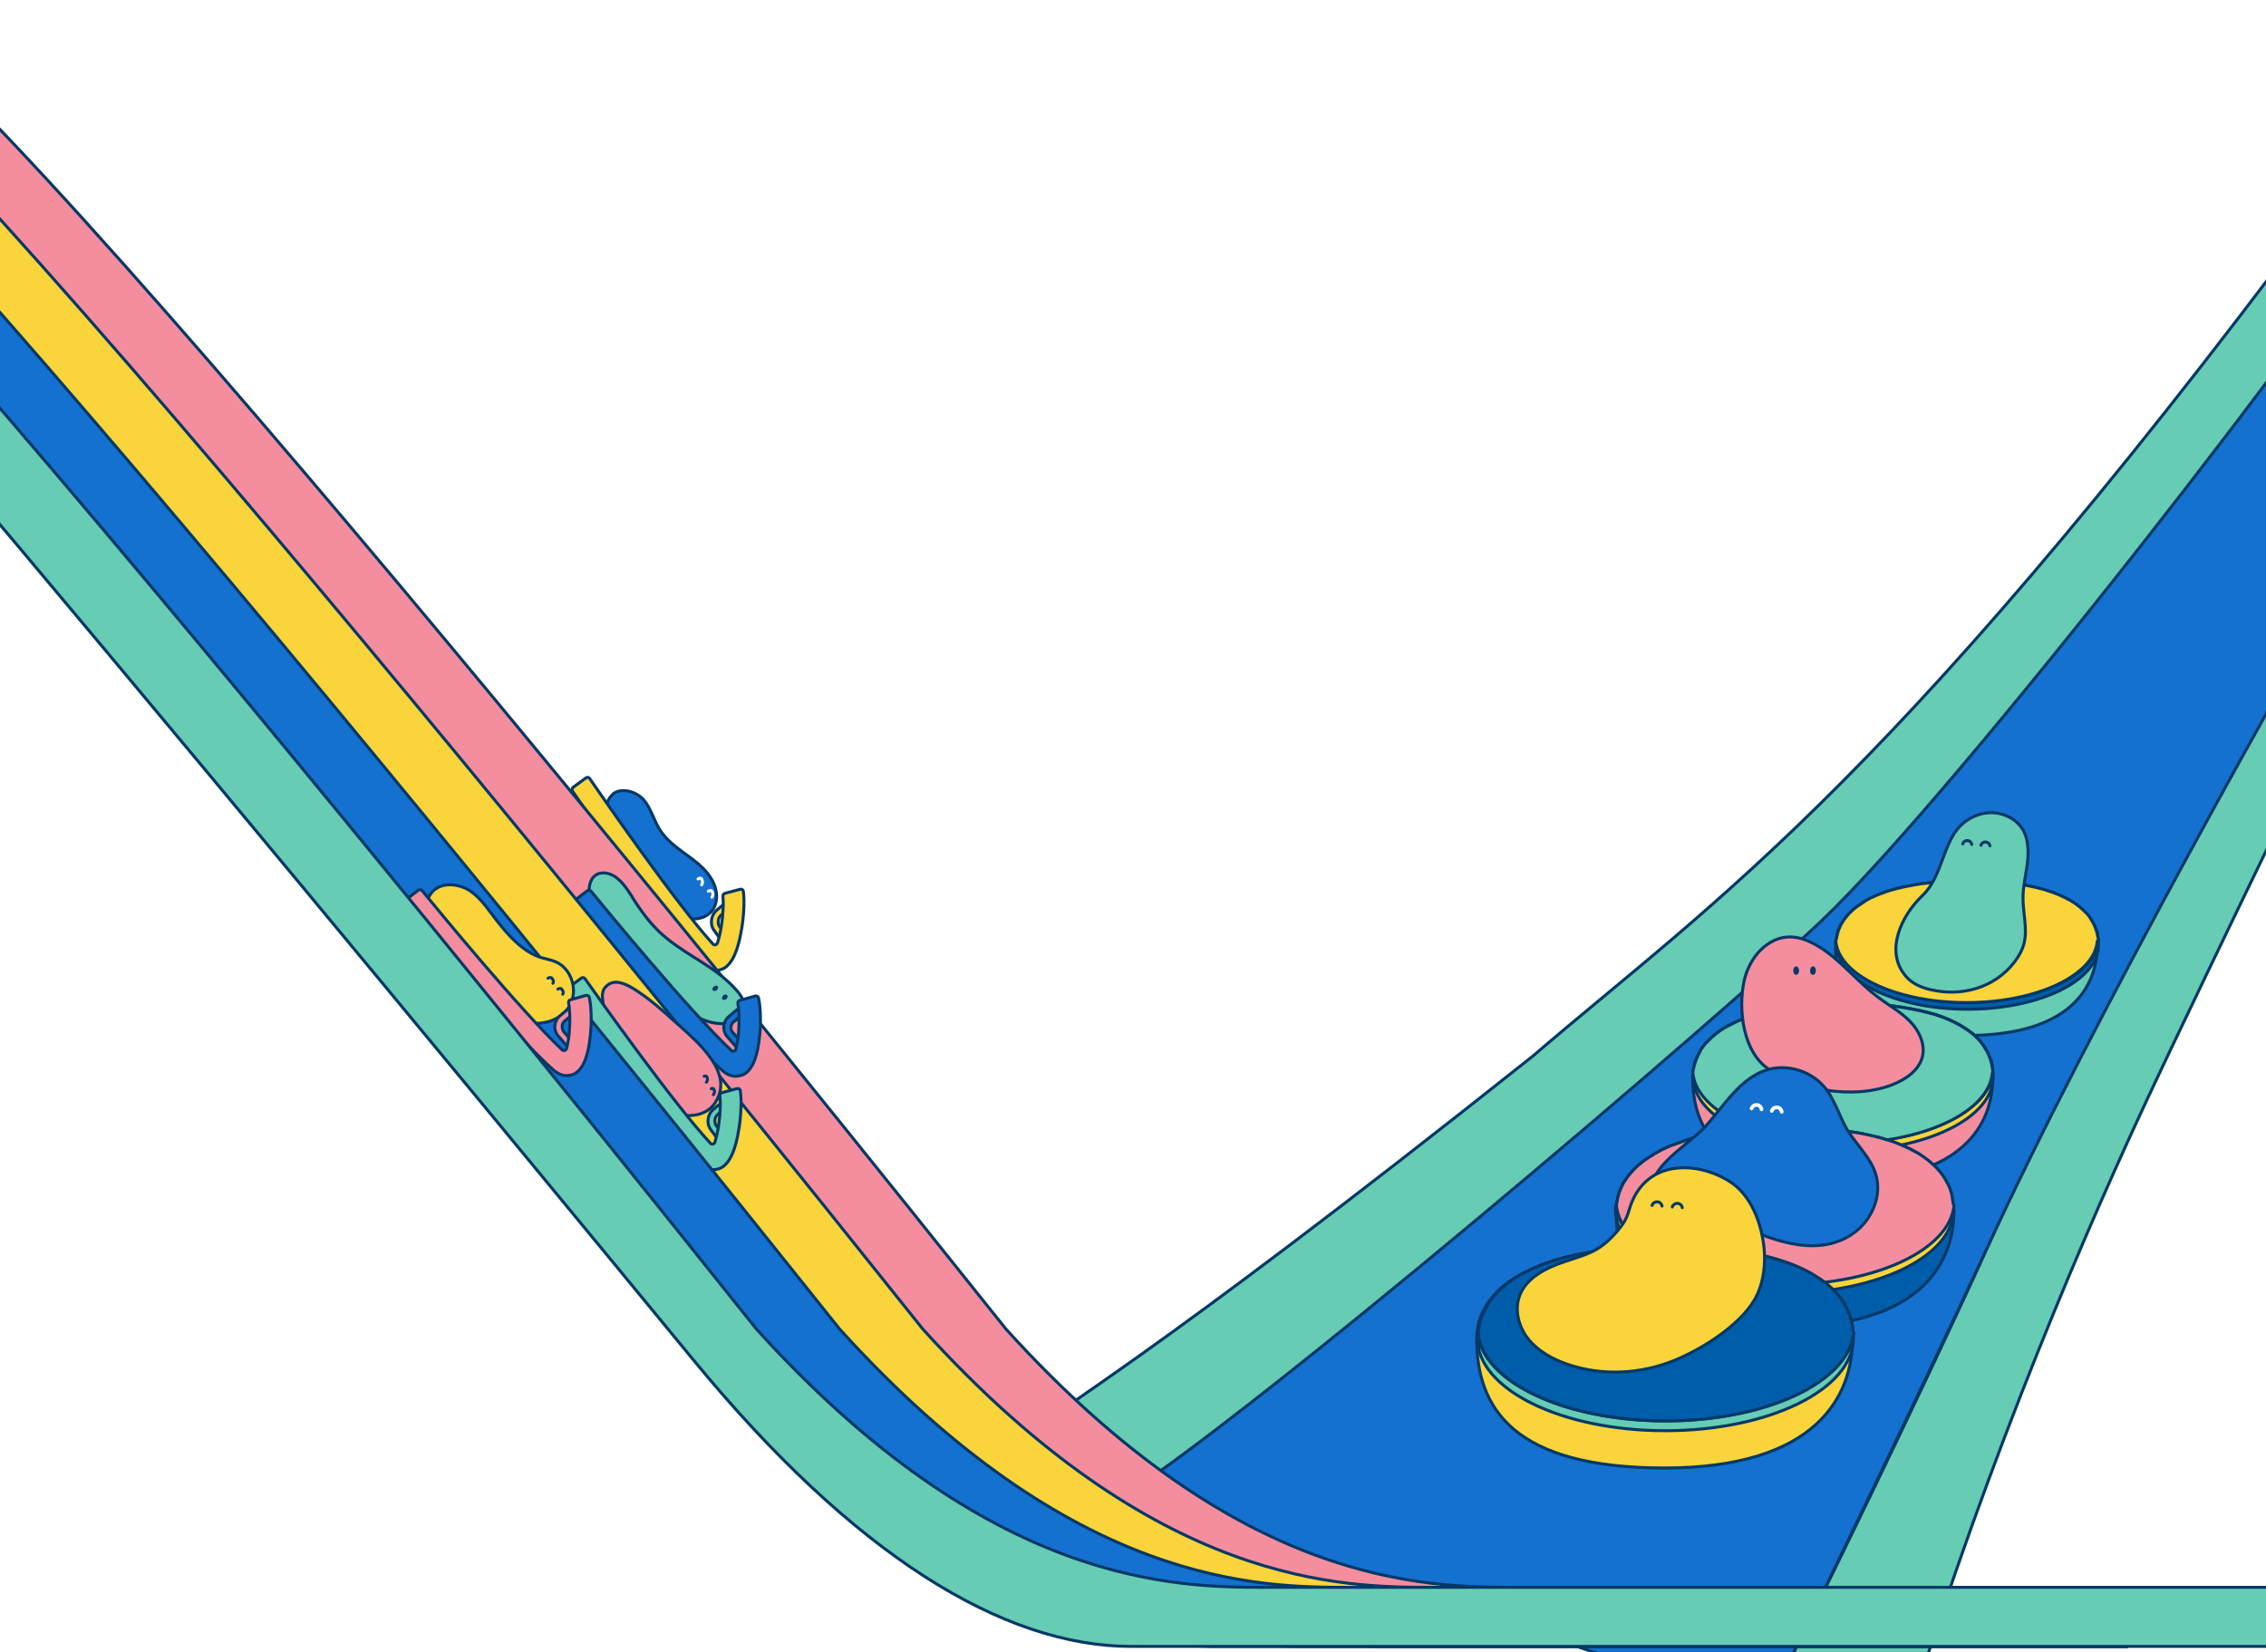<svg width="761" height="555" viewBox="0 0 761 555" fill="none" xmlns="http://www.w3.org/2000/svg">
<g id="hpn-cal-bg">
<g id="tubby racer">
<g id="Group 12">
<path id="Vector" d="M858.483 98.056L794.919 71.499C772.256 110.267 643.667 269.611 607.289 305.328C574.474 337.549 494.357 405.909 447.141 434.859L367.896 498.639L592.905 574.403C610.175 539.43 642.293 472.962 666.997 420.049C692.58 365.303 837.413 133.873 858.483 98.056Z" fill="#1471D0" stroke="#043866" stroke-miterlimit="10"/>
<path id="Vector_2" d="M808.419 61.5L793.665 50.881C638.419 262.5 574.919 303 514.81 354.725C382.28 460.157 352.651 474.292 350.024 479.174L372.206 505.94C419.431 476.988 578.25 341.023 611.572 309.461C657.196 266.259 785.757 100.261 808.419 61.5Z" fill="#66CCB4" stroke="#043866" stroke-miterlimit="10"/>
<path id="Vector_3" d="M719.751 372.158C739.601 329.379 799.29 206.983 799.29 206.983L793.419 183C772.358 218.818 701.522 344.278 666.998 420.062C642.777 473.229 610.172 539.445 592.905 574.415L636.734 590.071C662.65 503.372 694.847 425.768 719.751 372.158Z" fill="#66CCB4" stroke="#043866" stroke-miterlimit="10"/>
</g>
<g id="tubbies">
<g id="tubby_4" filter="url(#filter0_d_545_7506)">
<path id="Vector_4" d="M655.786 305.667C666.18 305.667 669.932 307.188 669.932 309.064C669.932 310.94 663.595 312.461 655.786 312.461C647.978 312.461 641.64 310.94 641.64 309.064C641.64 307.188 646.203 305.667 655.786 305.667ZM699.696 311.143C699.696 310.89 699.645 310.636 699.594 310.332C699.594 310.23 699.594 310.18 699.544 310.078C699.493 309.926 699.493 309.723 699.442 309.571C699.442 309.419 699.392 309.216 699.341 309.013C699.341 308.912 699.29 308.861 699.29 308.76C699.29 308.659 699.24 308.608 699.24 308.506C699.189 308.354 699.138 308.152 699.087 307.999L699.037 307.746C698.986 307.644 698.986 307.594 698.935 307.492L698.834 307.239C698.783 307.087 698.733 306.935 698.682 306.783C698.58 306.529 698.479 306.275 698.378 306.022L698.276 305.768C698.225 305.667 698.175 305.616 698.175 305.515C698.124 305.414 698.124 305.363 698.073 305.312L698.023 305.261C697.921 305.109 697.871 304.957 697.769 304.805C697.718 304.704 697.668 304.653 697.617 304.552C697.566 304.45 697.566 304.399 697.516 304.349C697.262 303.943 697.009 303.537 696.755 303.132C696.654 302.98 696.552 302.828 696.451 302.675C696.248 302.422 696.096 302.219 695.893 302.016C695.842 301.966 695.792 301.864 695.69 301.814C695.538 301.661 695.386 301.509 695.234 301.357C695.183 301.306 695.133 301.256 695.082 301.205C694.93 301.053 694.778 300.901 694.626 300.749C694.473 300.597 694.372 300.495 694.22 300.394C694.068 300.292 693.916 300.09 693.763 299.988C693.611 299.836 693.459 299.735 693.307 299.583L693.054 299.38L692.851 299.228C692.648 299.075 692.445 298.923 692.242 298.771L692.04 298.619C691.634 298.366 691.228 298.061 690.823 297.808L690.569 297.656L690.214 297.453L689.91 297.301C688.795 296.692 687.679 296.135 686.513 295.628C686.259 295.526 686.006 295.425 685.752 295.323C685.6 295.273 685.448 295.222 685.296 295.121L684.586 294.867C684.028 294.664 683.521 294.461 682.913 294.309L682.507 294.157L682.101 294.005L681.747 293.904L681.24 293.752L680.783 293.65L680.378 293.549C679.769 293.397 679.11 293.245 678.451 293.042L677.944 292.94C677.335 292.788 676.727 292.687 676.068 292.535L675.51 292.433L675.054 292.332C674.496 292.23 673.938 292.129 673.33 292.028L672.772 291.926L671.606 291.774L670.997 291.723C669.831 291.571 668.614 291.419 667.347 291.318L666.738 291.267C666.535 291.267 666.333 291.216 666.079 291.216L665.42 291.166L664.761 291.115H664.457L663.899 291.064C662.783 291.014 661.668 290.963 660.502 290.912H659.792H659.234H658.575H658.423H657.713H657.409C657.054 290.912 656.699 290.912 656.344 290.912H654.772C654.417 290.912 654.113 290.912 653.758 290.912H653.504H652.845H652.186H651.527C650.766 290.912 650.006 290.963 649.296 291.014L648.789 291.064L648.13 291.115L647.572 291.166C646.71 291.216 645.848 291.267 645.037 291.368C644.834 291.368 644.631 291.419 644.428 291.419L643.82 291.47C643.414 291.521 643.009 291.571 642.654 291.571L641.792 291.673L641.386 291.723L640.828 291.774C640.271 291.825 639.764 291.926 639.256 292.028H639.206C638.648 292.129 638.141 292.18 637.634 292.281L637.076 292.383L636.113 292.585H636.011C635.657 292.636 635.302 292.737 634.997 292.788C634.49 292.89 633.983 292.991 633.476 293.143C633.324 293.194 633.172 293.194 632.969 293.245L632.513 293.346L632.056 293.447C631.6 293.549 631.144 293.701 630.637 293.853L630.231 293.954L630.028 294.005C629.775 294.056 629.521 294.157 629.319 294.208L628.862 294.36L628.457 294.512C627.899 294.715 627.341 294.918 626.783 295.121L626.378 295.273L625.972 295.425C625.718 295.526 625.465 295.628 625.211 295.729L624.502 296.033L624.096 296.236L623.741 296.388L623.386 296.54L623.031 296.692L622.676 296.895L622.321 297.098L621.966 297.301L621.612 297.504L621.307 297.706L621.003 297.909L620.699 298.112C620.496 298.264 620.293 298.366 620.09 298.518C619.786 298.721 619.482 298.923 619.178 299.126C618.975 299.278 618.772 299.38 618.62 299.532C618.417 299.684 618.265 299.785 618.062 299.937C617.859 300.09 617.707 300.242 617.555 300.343C616.997 300.85 616.44 301.357 615.933 301.864L615.73 302.067L615.527 302.321L615.324 302.574L615.121 302.828C615.071 302.929 615.02 302.98 614.918 303.081L614.716 303.335C614.665 303.436 614.614 303.487 614.513 303.588C614.462 303.69 614.361 303.74 614.31 303.842C614.259 303.943 614.209 303.994 614.158 304.044C614.056 304.197 613.955 304.349 613.854 304.552L613.702 304.805L613.549 305.059L613.397 305.312L613.245 305.566C613.195 305.667 613.144 305.718 613.093 305.819C613.042 305.921 612.992 305.971 612.992 306.073C612.941 306.174 612.89 306.225 612.89 306.326C612.687 306.732 612.485 307.188 612.333 307.644L612.18 308.152C612.13 308.354 612.079 308.506 612.028 308.709L611.978 308.963C611.927 309.064 611.927 309.166 611.927 309.267C611.876 309.368 611.876 309.419 611.876 309.47C611.876 309.521 611.826 309.571 611.826 309.673C611.826 309.723 611.775 309.825 611.775 309.926L611.724 310.078C611.724 310.129 611.724 310.23 611.673 310.281L611.623 310.535C611.623 310.585 611.623 310.687 611.572 310.737C611.572 310.788 611.572 310.89 611.521 310.94C611.471 310.991 611.521 311.143 611.471 311.244C611.42 311.65 611.42 312.056 611.42 312.512C611.42 328.89 620.09 342.833 655.38 342.833C690.924 342.833 699.341 325.999 699.341 312.512C699.747 312.005 699.747 311.549 699.696 311.143Z" fill="#66CCB4" stroke="#043866" stroke-miterlimit="10" stroke-linecap="round"/>
<path id="Vector_5" d="M699.746 312.411C699.746 324.327 680.073 334.011 655.786 334.011C631.498 334.011 611.825 324.327 611.825 312.411C611.825 312.006 611.825 311.549 611.876 311.144C612.991 322.603 632.259 331.729 655.786 331.729C679.363 331.729 698.631 322.603 699.696 311.144C699.746 311.549 699.746 312.006 699.746 312.411Z" fill="#005DAA" stroke="#043866" stroke-miterlimit="10" stroke-linecap="round"/>
<path id="Vector_6" d="M655.786 310.332C647.978 310.332 641.64 308.811 641.64 306.935C641.64 305.059 646.203 303.537 655.786 303.537C666.181 303.537 669.933 305.059 669.933 306.935C669.933 308.811 663.595 310.332 655.786 310.332ZM699.645 310.332C699.645 310.23 699.645 310.18 699.595 310.078C699.544 309.926 699.544 309.723 699.493 309.571C699.493 309.419 699.443 309.216 699.392 309.013C699.392 308.912 699.341 308.861 699.341 308.76C699.341 308.659 699.29 308.608 699.29 308.506C699.24 308.354 699.189 308.152 699.138 307.999L699.088 307.746C699.037 307.644 699.037 307.594 698.986 307.492L698.885 307.239C698.834 307.087 698.783 306.935 698.733 306.783C698.631 306.529 698.53 306.275 698.429 306.022L698.327 305.768C698.276 305.667 698.226 305.616 698.226 305.515C698.175 305.414 698.175 305.363 698.124 305.312L698.073 305.261C697.972 305.109 697.921 304.957 697.82 304.805C697.769 304.704 697.719 304.653 697.668 304.552C697.617 304.45 697.617 304.399 697.566 304.349C697.313 303.943 697.059 303.537 696.806 303.132C696.704 302.98 696.603 302.828 696.502 302.675C696.299 302.422 696.147 302.219 695.944 302.016C695.893 301.966 695.843 301.864 695.741 301.814C695.589 301.661 695.437 301.509 695.285 301.357C695.234 301.306 695.183 301.256 695.133 301.205C694.981 301.053 694.828 300.901 694.676 300.749L694.271 300.394C694.119 300.242 693.966 300.09 693.814 299.988C693.662 299.836 693.51 299.735 693.358 299.583L693.105 299.38L692.902 299.228C692.699 299.075 692.496 298.923 692.293 298.771L692.09 298.619C691.685 298.366 691.279 298.061 690.874 297.808L690.62 297.656L690.265 297.453L689.961 297.301C688.845 296.692 687.73 296.135 686.564 295.628C686.31 295.526 686.057 295.425 685.803 295.323C685.651 295.273 685.499 295.222 685.347 295.121L684.637 294.867C684.079 294.664 683.572 294.461 682.964 294.309L682.558 294.157L682.152 294.005L681.798 293.904L681.29 293.752L680.834 293.65L680.429 293.549C679.82 293.397 679.161 293.245 678.502 293.042L677.995 292.94C677.386 292.788 676.778 292.687 676.119 292.535L675.561 292.433L675.105 292.332C674.547 292.23 673.989 292.129 673.381 292.028L672.823 291.926L671.657 291.774L671.048 291.723C669.882 291.571 668.665 291.419 667.397 291.318L666.789 291.267C666.586 291.267 666.383 291.216 666.13 291.216L665.471 291.166L664.812 291.115H664.507L663.95 291.064C662.834 291.014 661.719 290.963 660.552 290.912H659.843H659.285H658.626H658.474H657.764H657.46C657.105 290.912 656.75 290.912 656.395 290.912H654.823C654.468 290.912 654.164 290.912 653.809 290.912H653.555H652.896H652.237H651.578C650.817 290.912 650.057 290.963 649.347 291.014L648.84 291.064L648.181 291.115L647.623 291.166C646.761 291.216 645.899 291.267 645.088 291.368C644.885 291.368 644.682 291.419 644.479 291.419L643.871 291.47C643.465 291.521 643.059 291.571 642.705 291.571L641.843 291.673L641.437 291.723L640.879 291.774C640.322 291.825 639.814 291.926 639.307 292.028H639.257C638.699 292.129 638.192 292.18 637.685 292.281L637.127 292.383L636.164 292.585H636.062C635.707 292.636 635.353 292.737 635.048 292.788C634.541 292.89 634.034 292.991 633.527 293.143C633.375 293.194 633.223 293.194 633.02 293.245L632.564 293.346L632.107 293.447C631.651 293.549 631.195 293.701 630.688 293.853L630.282 293.954L630.079 294.005C629.826 294.056 629.572 294.157 629.369 294.208L628.913 294.36L628.507 294.512C627.95 294.715 627.392 294.918 626.834 295.121L626.429 295.273L626.023 295.425C625.769 295.526 625.516 295.628 625.262 295.729C625.009 295.83 624.806 295.932 624.552 296.033L624.147 296.236L623.792 296.388L623.437 296.54L623.082 296.692L622.727 296.895L622.372 297.098L622.017 297.301L621.662 297.504L621.358 297.706L621.054 297.909L620.75 298.112C620.547 298.264 620.344 298.366 620.141 298.518C619.837 298.721 619.533 298.923 619.228 299.126C619.026 299.278 618.823 299.38 618.671 299.532C618.468 299.684 618.316 299.785 618.113 299.937C617.91 300.09 617.758 300.242 617.606 300.343C617.048 300.85 616.491 301.357 615.983 301.864L615.781 302.067L615.578 302.321L615.375 302.574L615.172 302.828C615.121 302.929 615.071 302.98 614.969 303.081L614.767 303.335C614.716 303.436 614.665 303.487 614.564 303.588C614.513 303.69 614.412 303.74 614.361 303.842C614.31 303.943 614.26 303.994 614.209 304.044C614.107 304.197 614.006 304.349 613.905 304.552L613.753 304.805L613.6 305.059L613.448 305.312L613.296 305.566C613.245 305.667 613.195 305.718 613.144 305.819C613.093 305.921 613.043 305.971 613.043 306.073C612.992 306.174 612.941 306.225 612.941 306.326C612.738 306.732 612.536 307.188 612.383 307.644C612.333 307.797 612.282 307.999 612.231 308.152C612.181 308.304 612.13 308.506 612.079 308.709L612.029 308.963C611.978 309.064 611.978 309.166 611.978 309.267C611.927 309.368 611.927 309.419 611.927 309.47C611.927 309.521 611.876 309.571 611.876 309.673C611.876 309.723 611.826 309.825 611.826 309.926L611.775 310.078C611.775 310.129 611.775 310.23 611.724 310.281L611.674 310.535C611.674 310.585 611.674 310.687 611.623 310.737C611.623 310.788 611.623 310.89 611.572 310.94C611.522 310.991 611.572 311.143 611.521 311.244C612.688 322.704 631.905 331.78 655.431 331.78C678.958 331.78 698.276 322.653 699.341 311.194C699.696 310.89 699.696 310.636 699.645 310.332Z" fill="#F9D43A" stroke="#043866" stroke-miterlimit="10" stroke-linecap="round"/>
<path id="Vector_7" d="M669.831 269.515C671.758 270.479 673.33 272 674.445 273.825C676.22 276.969 676.321 281.126 675.865 284.98C675.713 286.298 675.459 287.566 675.256 288.884C675.155 289.493 675.054 290.152 674.952 290.76C674.648 292.687 674.394 294.614 674.394 296.591C674.394 298.467 674.597 300.394 674.8 302.27C674.851 302.929 674.952 303.588 675.003 304.248C675.256 306.783 675.358 309.267 674.8 311.65C674.242 314.033 673.025 316.163 671.656 317.988C664.761 327.115 653.352 329.853 643.262 327.419C640.321 326.71 637.38 325.543 635.251 323.16C631.346 318.8 631.042 313.577 632.513 308.608C633.983 303.639 637.279 298.974 640.575 295.881C644.023 292.636 645.746 288.073 647.369 283.662C647.521 283.205 647.673 282.8 647.876 282.343C649.701 277.476 651.679 272.862 656.141 270.225C660.248 267.639 665.47 267.183 669.831 269.515Z" fill="#66CCB4" stroke="#043866" stroke-linecap="round"/>
<g id="Group">
<g id="Group_2">
<path id="Vector_8" d="M654.162 278.455C654.229 278.119 654.43 277.851 654.766 277.649C655.034 277.448 655.37 277.314 655.773 277.381C656.108 277.381 656.444 277.515 656.712 277.783C656.981 278.052 657.115 278.32 657.182 278.656" stroke="#043866" stroke-miterlimit="10" stroke-linecap="round"/>
<path id="Vector_9" d="M660.269 278.924C660.336 278.589 660.604 278.32 660.873 278.119C661.141 277.918 661.477 277.783 661.879 277.85C662.215 277.85 662.55 277.985 662.819 278.253C663.087 278.454 663.221 278.79 663.289 279.126" stroke="#043866" stroke-miterlimit="10" stroke-linecap="round"/>
</g>
</g>
</g>
<g id="tubby_3" filter="url(#filter1_d_545_7506)">
<path id="Vector_10" d="M614.02 349.025C625.885 349.025 630.245 350.749 630.245 352.879C630.245 355.008 622.994 356.732 614.02 356.732C605.045 356.732 597.794 355.008 597.794 352.879C597.794 350.749 603.017 349.025 614.02 349.025ZM664.318 355.312C664.268 355.008 664.268 354.704 664.217 354.4C664.217 354.298 664.217 354.197 664.166 354.096C664.116 353.893 664.116 353.69 664.065 353.538C664.014 353.335 664.014 353.132 663.963 352.929L663.913 352.625C663.913 352.524 663.862 352.422 663.862 352.321C663.811 352.118 663.761 351.915 663.71 351.712C663.659 351.611 663.659 351.51 663.609 351.408C663.558 351.307 663.558 351.205 663.507 351.104C663.456 351.003 663.456 350.901 663.406 350.8C663.355 350.597 663.304 350.445 663.203 350.242C663.101 349.938 662.949 349.684 662.848 349.38L662.747 349.076C662.696 348.974 662.645 348.873 662.645 348.772L662.544 348.518L662.493 348.467C662.392 348.315 662.29 348.112 662.24 347.96L662.087 347.707L661.935 347.453C661.682 346.997 661.378 346.541 661.073 346.084C660.972 345.932 660.82 345.729 660.718 345.577C660.516 345.324 660.313 345.07 660.11 344.817C660.059 344.715 659.958 344.665 659.907 344.563C659.755 344.36 659.552 344.208 659.4 344.005L659.197 343.803C658.994 343.6 658.842 343.448 658.639 343.245C658.487 343.093 658.335 342.991 658.234 342.839C658.082 342.687 657.879 342.535 657.676 342.332C657.473 342.18 657.321 342.028 657.118 341.876C657.017 341.774 656.916 341.724 656.814 341.673C656.713 341.622 656.662 341.572 656.611 341.521C656.408 341.369 656.155 341.166 655.952 341.014L655.699 340.862C655.242 340.558 654.786 340.253 654.279 339.949C654.178 339.898 654.076 339.848 654.025 339.797L653.62 339.543L653.316 339.341C652.048 338.631 650.73 337.972 649.411 337.414L648.549 337.059L648.042 336.856C647.789 336.755 647.535 336.653 647.282 336.552C646.673 336.349 646.014 336.096 645.355 335.893L644.848 335.741L644.341 335.589L643.935 335.487L643.327 335.335L642.82 335.183L642.364 335.081C641.654 334.879 640.893 334.727 640.132 334.524L639.575 334.422C638.865 334.27 638.155 334.118 637.445 333.966L636.837 333.865L636.279 333.763C635.62 333.662 634.961 333.56 634.301 333.408L633.642 333.307C633.186 333.256 632.78 333.205 632.324 333.104L631.665 333.003C630.296 332.85 628.927 332.698 627.456 332.546L626.747 332.496L625.986 332.445L625.225 332.394L624.465 332.343H624.059L623.451 332.293C622.183 332.242 620.916 332.141 619.597 332.141H618.837H618.178C617.924 332.141 617.671 332.141 617.417 332.141H617.214H616.403H616.099H614.882H613.056C612.651 332.141 612.296 332.141 611.89 332.141H611.586H610.876H610.116H609.406C608.544 332.141 607.682 332.191 606.871 332.242L606.262 332.293L605.502 332.343L604.842 332.394C603.879 332.445 602.865 332.546 601.902 332.597L601.242 332.648L600.533 332.698C600.076 332.749 599.62 332.8 599.164 332.85C598.859 332.901 598.504 332.901 598.2 332.952L597.744 333.003L597.135 333.104C596.527 333.205 595.918 333.256 595.31 333.358H595.259C594.651 333.459 594.042 333.56 593.434 333.662L592.775 333.763C592.42 333.814 592.014 333.915 591.659 333.966H591.558C591.152 334.067 590.747 334.118 590.392 334.219C589.834 334.321 589.225 334.473 588.668 334.625L588.11 334.777L587.552 334.929L586.995 335.081C586.437 335.234 585.93 335.386 585.423 335.538L584.966 335.69L584.713 335.741L583.902 335.994L583.395 336.146L582.887 336.298C582.228 336.501 581.569 336.755 580.961 337.008L580.504 337.16L580.048 337.363L579.186 337.718C578.933 337.819 578.628 337.972 578.375 338.073L577.918 338.276L577.513 338.479L577.107 338.681L576.702 338.884L576.296 339.087L575.89 339.29L575.485 339.493L575.079 339.696L574.724 339.898L574.369 340.101L574.014 340.304C573.761 340.456 573.558 340.608 573.304 340.76C572.95 340.963 572.595 341.217 572.29 341.47C572.088 341.622 571.834 341.774 571.631 341.927C571.428 342.079 571.226 342.231 571.023 342.434C570.82 342.586 570.617 342.738 570.414 342.941C569.755 343.498 569.147 344.107 568.538 344.715L568.285 344.969C568.183 345.07 568.133 345.121 568.031 345.222L567.778 345.476C567.676 345.577 567.626 345.628 567.575 345.729C567.524 345.831 567.423 345.932 567.372 345.983L567.169 346.236C567.118 346.338 567.017 346.439 566.966 346.49L566.764 346.794L566.561 347.048C566.459 347.25 566.307 347.403 566.206 347.605C566.155 347.707 566.104 347.808 566.054 347.91C566.003 348.011 565.952 348.112 565.902 348.214L565.749 348.518L565.597 348.822C565.547 348.924 565.496 349.025 565.445 349.127C565.395 349.228 565.344 349.329 565.293 349.431C565.242 349.532 565.192 349.634 565.141 349.735C564.888 350.242 564.685 350.698 564.533 351.205C564.482 351.408 564.38 351.611 564.33 351.763C564.279 351.966 564.228 352.169 564.127 352.422L564.026 352.727C563.975 352.828 563.975 352.98 563.924 353.081C563.873 353.183 563.873 353.234 563.873 353.335C563.873 353.436 563.823 353.487 563.823 353.538C563.823 353.588 563.772 353.741 563.772 353.842C563.772 353.943 563.772 353.943 563.721 354.045C563.721 354.096 563.671 354.197 563.671 354.298C563.671 354.349 563.62 354.45 563.62 354.552C563.62 354.653 563.62 354.704 563.569 354.805C563.569 354.907 563.569 354.958 563.569 355.059L563.519 355.414C563.468 355.87 563.468 356.377 563.468 356.834C563.468 375.594 573.457 391.566 613.868 391.566C654.583 391.566 664.268 372.248 664.268 356.834C664.369 356.276 664.318 355.769 664.318 355.312Z" fill="#F48E9F" stroke="#043866" stroke-miterlimit="10" stroke-linecap="round"/>
<path id="Vector_11" d="M664.369 356.784C664.369 370.474 641.806 381.528 613.969 381.528C586.133 381.528 563.62 370.423 563.62 356.784C563.62 356.277 563.62 355.821 563.671 355.364C564.989 368.446 586.995 378.891 613.969 378.891C640.944 378.891 663.051 368.446 664.268 355.313C664.319 355.77 664.369 356.277 664.369 356.784Z" fill="#F9D43A" stroke="#043866" stroke-miterlimit="10" stroke-linecap="round"/>
<path id="Vector_12" d="M614.021 354.35C605.046 354.35 597.795 352.626 597.795 350.497C597.795 348.367 603.018 346.643 614.021 346.643C625.886 346.643 630.246 348.367 630.246 350.497C630.195 352.626 622.945 354.35 614.021 354.35ZM664.218 354.401C664.218 354.299 664.167 354.198 664.167 354.097C664.117 353.894 664.117 353.691 664.066 353.539C664.015 353.336 664.015 353.133 663.964 352.93L663.914 352.626C663.914 352.525 663.863 352.423 663.863 352.322C663.812 352.119 663.762 351.916 663.711 351.713C663.66 351.612 663.66 351.511 663.61 351.409C663.559 351.308 663.559 351.206 663.508 351.105C663.457 351.004 663.457 350.902 663.407 350.801C663.356 350.598 663.305 350.446 663.204 350.243C663.102 349.939 662.95 349.685 662.849 349.381L662.748 349.077C662.697 348.975 662.646 348.874 662.595 348.823L662.494 348.57L662.443 348.519C662.342 348.367 662.24 348.164 662.19 348.012L662.038 347.759L661.886 347.505C661.632 347.049 661.328 346.592 661.024 346.136C660.922 345.984 660.77 345.781 660.669 345.629C660.466 345.375 660.263 345.122 660.06 344.868C660.01 344.767 659.908 344.716 659.857 344.615C659.705 344.412 659.553 344.26 659.35 344.057L659.148 343.854C658.945 343.652 658.793 343.499 658.59 343.297C658.438 343.144 658.286 343.043 658.133 342.891C657.981 342.739 657.779 342.536 657.576 342.384C657.373 342.232 657.221 342.08 657.018 341.928C656.917 341.826 656.815 341.775 656.714 341.725C656.612 341.674 656.562 341.623 656.511 341.573C656.308 341.421 656.055 341.218 655.852 341.066L655.598 340.913C655.142 340.609 654.686 340.305 654.179 340.001C654.077 339.95 653.976 339.899 653.925 339.849L653.519 339.595L653.215 339.392C651.948 338.683 650.629 338.023 649.311 337.466C649.057 337.364 648.753 337.212 648.449 337.111L647.942 336.908C647.688 336.806 647.435 336.705 647.181 336.604C646.573 336.401 645.914 336.147 645.255 335.944L644.798 335.792L644.291 335.64L643.886 335.539L643.277 335.387L642.77 335.235L642.314 335.133C641.604 334.93 640.843 334.778 640.083 334.575L639.525 334.474C638.815 334.322 638.105 334.17 637.395 334.018L636.787 333.916L636.229 333.815C635.57 333.714 634.911 333.612 634.252 333.46L633.593 333.359C633.136 333.308 632.731 333.257 632.274 333.156L631.615 333.054C630.246 332.902 628.877 332.75 627.407 332.598L626.697 332.547L625.987 332.497L625.226 332.446L624.466 332.395H624.06L623.452 332.344C622.184 332.294 620.917 332.192 619.598 332.192H618.838H618.179C617.925 332.192 617.672 332.192 617.418 332.192H617.215H616.404H616.1H614.883H613.057C612.652 332.192 612.297 332.192 611.891 332.192H611.587H610.877H610.117H609.407C608.545 332.192 607.683 332.243 606.872 332.294L606.263 332.344L605.553 332.395L604.894 332.446C603.88 332.497 602.917 332.598 601.953 332.649L601.243 332.699L600.534 332.75C600.077 332.801 599.621 332.852 599.165 332.902C598.86 332.953 598.505 332.953 598.201 333.004L597.745 333.054L597.136 333.156C596.528 333.257 595.919 333.308 595.311 333.409H595.26C594.652 333.511 594.043 333.612 593.435 333.714L592.776 333.815C592.421 333.866 592.066 333.967 591.66 334.018H591.559C591.153 334.119 590.748 334.17 590.393 334.271C589.835 334.373 589.226 334.525 588.669 334.677L588.111 334.829L587.553 334.981L586.996 335.133C586.438 335.285 585.931 335.437 585.424 335.59L584.967 335.742L584.714 335.792L583.903 336.046L583.396 336.198L582.888 336.35C582.229 336.553 581.57 336.806 580.962 337.06L580.505 337.212L580.049 337.415C579.745 337.516 579.491 337.668 579.187 337.77C578.934 337.871 578.629 338.023 578.376 338.125L577.919 338.328L577.514 338.53L577.108 338.733L576.703 338.936L576.297 339.139L575.891 339.342L575.486 339.544L575.08 339.747L574.725 339.95L574.37 340.153L574.015 340.356C573.762 340.508 573.559 340.66 573.305 340.812C572.951 341.015 572.596 341.268 572.291 341.522C572.089 341.674 571.835 341.826 571.632 341.978C571.429 342.13 571.227 342.283 571.024 342.485C570.821 342.637 570.618 342.79 570.415 342.992C569.756 343.55 569.148 344.159 568.539 344.767L568.286 345.021C568.184 345.122 568.134 345.173 568.032 345.274L567.779 345.528C567.677 345.629 567.627 345.68 567.576 345.781C567.525 345.883 567.424 345.984 567.373 346.035L567.17 346.288C567.12 346.39 567.018 346.491 566.967 346.542L566.765 346.846L566.562 347.099C566.46 347.302 566.308 347.454 566.207 347.657C566.156 347.759 566.105 347.86 566.055 347.961C566.004 348.063 565.953 348.164 565.903 348.266L565.75 348.57L565.598 348.874C565.548 348.975 565.497 349.077 565.446 349.178C565.396 349.28 565.345 349.381 565.294 349.483C565.243 349.584 565.193 349.685 565.142 349.787C564.889 350.294 564.686 350.75 564.534 351.257C564.483 351.46 564.381 351.663 564.331 351.815C564.28 352.018 564.229 352.221 564.128 352.474L564.027 352.778C563.976 352.88 563.976 353.032 563.925 353.133C563.874 353.235 563.874 353.285 563.874 353.387C563.874 353.488 563.824 353.539 563.824 353.59C563.824 353.64 563.773 353.792 563.773 353.894C563.773 353.995 563.773 353.995 563.722 354.097C563.722 354.147 563.672 354.249 563.672 354.35C563.672 354.401 563.621 354.502 563.621 354.604C563.621 354.705 563.621 354.756 563.57 354.857C563.57 354.959 563.57 355.009 563.57 355.111L563.52 355.466C564.838 368.547 586.843 378.992 613.818 378.992C640.843 378.992 662.9 368.547 664.117 355.415C664.269 355.009 664.269 354.705 664.218 354.401Z" fill="#66CCB4" stroke="#043866" stroke-miterlimit="10" stroke-linecap="round"/>
<path id="Vector_13" d="M596.375 309.73C599.164 309.78 601.851 310.794 604.336 312.113C608.392 314.293 611.84 317.335 615.237 320.58C615.897 321.189 616.556 321.797 617.215 322.456C619.953 325.093 622.691 327.73 625.682 329.961L625.834 329.758L625.682 329.961C626.849 330.873 628.116 331.685 629.333 332.546C629.942 332.952 630.601 333.408 631.209 333.814C633.035 335.082 634.809 336.451 636.381 338.023C639.525 341.217 641.654 345.78 640.589 350.039C639.677 353.639 636.634 356.327 633.339 358.051C627.051 361.397 618.989 362.361 610.978 361.549C603.018 360.738 595.108 358.101 589.226 354.299C584.764 351.408 582.128 346.439 580.86 340.862C579.592 335.335 579.694 329.301 580.759 324.383C581.57 320.682 583.497 316.98 586.184 314.192C588.973 311.454 592.421 309.628 596.375 309.73Z" fill="#F48E9F" stroke="#043866" stroke-linecap="round"/>
<g id="Group_3">
<g id="Group_4">
<path id="Vector_14" d="M598.21 322.448C598.741 322.448 599.183 321.829 599.183 321.033C599.183 320.237 598.741 319.618 598.21 319.618C597.679 319.618 597.237 320.237 597.237 321.033C597.237 321.829 597.679 322.448 598.21 322.448Z" fill="#043866"/>
<path id="Vector_15" d="M603.87 322.448C604.401 322.448 604.843 321.829 604.843 321.033C604.843 320.237 604.401 319.618 603.87 319.618C603.339 319.618 602.897 320.237 602.897 321.033C602.809 321.829 603.251 322.448 603.87 322.448Z" fill="#043866"/>
</g>
</g>
</g>
<g id="tubby_2" filter="url(#filter2_d_545_7506)">
<path id="Vector_16" d="M594.276 392.723C607.662 392.723 612.53 394.701 612.53 397.084C612.53 399.518 604.366 401.444 594.276 401.444C584.186 401.444 576.023 399.467 576.023 397.084C575.972 394.65 581.905 392.723 594.276 392.723ZM650.913 399.771C650.862 399.416 650.862 399.112 650.812 398.757C650.812 398.656 650.761 398.554 650.761 398.453C650.71 398.25 650.71 397.996 650.659 397.794C650.609 397.591 650.558 397.337 650.558 397.084L650.507 396.78C650.507 396.678 650.457 396.577 650.457 396.475C650.406 396.272 650.355 396.019 650.304 395.816C650.254 395.715 650.254 395.613 650.203 395.512C650.152 395.411 650.152 395.309 650.102 395.208C650.051 395.106 650.051 395.005 650 394.853C649.95 394.65 649.848 394.447 649.797 394.244C649.696 393.889 649.544 393.585 649.392 393.281L649.24 392.977C649.189 392.875 649.138 392.774 649.088 392.672C649.037 392.571 648.986 392.47 648.935 392.419L648.885 392.318C648.783 392.115 648.682 391.912 648.581 391.76C648.53 391.658 648.479 391.557 648.428 391.456L648.276 391.202C647.972 390.695 647.668 390.188 647.262 389.681C647.11 389.478 646.958 389.275 646.857 389.123C646.654 388.819 646.4 388.515 646.147 388.261C646.045 388.16 645.995 388.058 645.893 387.957C645.69 387.754 645.538 387.551 645.336 387.349L645.133 387.146C644.93 386.943 644.727 386.74 644.524 386.537C644.372 386.385 644.22 386.233 644.017 386.081C643.865 385.929 643.612 385.726 643.409 385.523C643.206 385.32 643.003 385.168 642.8 385.016L642.496 384.763L642.243 384.56C641.989 384.357 641.736 384.205 641.482 384.002C641.381 383.951 641.279 383.85 641.228 383.799C640.721 383.444 640.164 383.089 639.657 382.734L639.352 382.532L638.896 382.278L638.541 382.075C637.121 381.264 635.651 380.554 634.13 379.895C633.826 379.743 633.521 379.642 633.167 379.489L632.558 379.236C632.254 379.134 632 379.033 631.696 378.881C630.986 378.627 630.276 378.374 629.567 378.12L629.009 377.968L628.451 377.816L627.995 377.664L627.336 377.461L626.778 377.309L626.271 377.157C625.459 376.954 624.648 376.751 623.786 376.549L623.178 376.396C622.366 376.244 621.555 376.042 620.744 375.889L620.034 375.737L619.426 375.636C618.716 375.484 617.955 375.382 617.195 375.281L616.485 375.18C615.978 375.129 615.521 375.027 614.964 374.977L614.203 374.875C612.682 374.673 611.11 374.52 609.488 374.368L608.676 374.318L607.865 374.267C607.612 374.267 607.307 374.216 607.054 374.216L606.192 374.165L605.786 374.115L605.076 374.064C603.657 373.963 602.186 373.912 600.716 373.861L599.854 373.811H599.144H598.282H598.079H597.167H596.812H595.443H593.414C592.958 373.811 592.553 373.811 592.096 373.811H591.792H590.981H590.119H589.307C588.344 373.861 587.381 373.861 586.417 373.912L585.758 373.963L584.947 374.013L584.237 374.064C583.122 374.115 582.006 374.216 580.941 374.318L580.181 374.368L579.42 374.419L577.899 374.571C577.544 374.622 577.138 374.673 576.783 374.723L576.276 374.774L575.567 374.875C574.857 374.977 574.198 375.078 573.488 375.18H573.437C572.778 375.281 572.068 375.382 571.409 375.534L570.699 375.687C570.293 375.788 569.888 375.839 569.482 375.94H569.381C568.924 376.042 568.468 376.143 568.062 376.194C567.403 376.346 566.744 376.498 566.136 376.65L565.527 376.802L564.919 376.954L564.31 377.106C563.702 377.258 563.093 377.411 562.485 377.613L561.978 377.765L561.724 377.867L560.812 378.171L560.254 378.374L559.696 378.577C558.986 378.83 558.226 379.084 557.567 379.337L557.06 379.54L556.502 379.692C556.198 379.844 555.843 379.946 555.538 380.098H555.488C555.183 380.25 554.879 380.351 554.575 380.503C554.372 380.605 554.22 380.656 554.068 380.757L553.612 380.96L553.155 381.163L552.699 381.416L552.243 381.67L551.786 381.923L551.33 382.177L550.874 382.43L550.468 382.684L550.062 382.937L549.657 383.191C549.403 383.343 549.15 383.546 548.845 383.698C548.44 383.951 548.085 384.205 547.679 384.458L546.969 384.965C546.716 385.168 546.513 385.32 546.26 385.523C546.057 385.726 545.803 385.878 545.6 386.081H545.55C544.84 386.689 544.13 387.349 543.471 388.058L543.167 388.363L542.913 388.667C542.812 388.768 542.761 388.87 542.66 388.971C542.558 389.073 542.508 389.174 542.406 389.275L542.153 389.58C542.051 389.681 542 389.782 541.899 389.884C541.848 389.985 541.747 390.087 541.646 390.188C541.595 390.289 541.493 390.391 541.392 390.543C541.291 390.644 541.24 390.746 541.189 390.847C541.037 391.05 540.885 391.253 540.783 391.456C540.733 391.557 540.631 391.658 540.581 391.76L540.378 392.064C540.327 392.165 540.276 392.267 540.175 392.368L540.023 392.672C539.972 392.774 539.922 392.875 539.871 392.977C539.82 393.078 539.769 393.18 539.719 393.281C539.668 393.382 539.617 393.484 539.567 393.585C539.313 394.143 539.06 394.701 538.857 395.258C538.806 395.461 538.705 395.664 538.654 395.918C538.603 396.12 538.502 396.374 538.451 396.627C538.4 396.729 538.4 396.83 538.35 396.982C538.299 397.084 538.299 397.236 538.248 397.388C538.198 397.54 538.198 397.591 538.198 397.692C538.147 397.794 538.147 397.844 538.147 397.946C538.147 398.047 538.096 398.149 538.096 398.301L538.045 398.503C538.045 398.605 537.995 398.656 537.995 398.757C537.995 398.858 537.944 398.96 537.944 399.061C537.944 399.163 537.944 399.264 537.893 399.315C537.893 399.416 537.893 399.518 537.843 399.568C537.843 399.67 537.792 399.822 537.792 399.974C537.741 400.532 537.741 401.039 537.741 401.596C537.741 422.74 548.998 440.74 594.479 440.74C640.367 440.74 651.217 418.988 651.217 401.596C651.014 400.887 650.964 400.329 650.913 399.771Z" fill="#005DAA" stroke="#043866" stroke-miterlimit="10" stroke-linecap="round"/>
<path id="Vector_17" d="M651.014 401.445C651.014 416.859 625.611 429.332 594.276 429.332C562.941 429.332 537.538 416.859 537.538 401.445C537.538 400.887 537.538 400.38 537.589 399.822C539.059 414.577 563.854 426.34 594.276 426.34C624.699 426.34 649.544 414.577 650.963 399.771C650.963 400.329 651.014 400.887 651.014 401.445Z" fill="#F9D43A" stroke="#043866" stroke-miterlimit="10" stroke-linecap="round"/>
<path id="Vector_18" d="M594.276 398.706C584.186 398.706 576.023 396.729 576.023 394.346C576.023 391.912 581.905 389.985 594.276 389.985C607.662 389.985 612.53 391.963 612.53 394.346C612.53 396.78 604.367 398.706 594.276 398.706ZM650.862 398.757C650.862 398.656 650.812 398.554 650.812 398.453C650.761 398.25 650.761 397.996 650.71 397.794C650.659 397.591 650.609 397.337 650.609 397.084L650.558 396.78C650.558 396.678 650.507 396.577 650.507 396.475C650.457 396.272 650.406 396.019 650.355 395.816C650.305 395.715 650.305 395.613 650.254 395.512C650.203 395.411 650.203 395.309 650.153 395.208C650.102 395.106 650.102 395.005 650.051 394.853C650 394.65 649.899 394.447 649.848 394.244C649.747 393.889 649.595 393.585 649.443 393.281L649.29 392.977C649.24 392.875 649.189 392.774 649.138 392.672C649.088 392.571 649.037 392.47 648.986 392.419L648.936 392.318C648.834 392.115 648.733 391.912 648.631 391.76C648.581 391.658 648.53 391.557 648.479 391.456L648.327 391.202C648.023 390.695 647.719 390.188 647.313 389.681C647.161 389.478 647.009 389.275 646.907 389.123C646.705 388.819 646.451 388.515 646.198 388.261C646.096 388.16 646.045 388.058 645.944 387.957C645.741 387.754 645.589 387.551 645.386 387.349L645.183 387.146C644.981 386.943 644.778 386.74 644.575 386.537C644.423 386.385 644.271 386.233 644.068 386.081C643.916 385.929 643.662 385.726 643.459 385.523C643.257 385.32 643.054 385.168 642.851 385.016L642.547 384.763L642.293 384.56C642.04 384.357 641.786 384.205 641.533 384.002C641.431 383.951 641.33 383.85 641.279 383.799C640.772 383.444 640.214 383.089 639.707 382.734L639.403 382.532L638.947 382.278L638.592 382.075C637.172 381.264 635.702 380.554 634.181 379.895C633.876 379.743 633.572 379.642 633.217 379.489L632.609 379.236C632.305 379.134 632.051 379.033 631.747 378.881C631.037 378.627 630.327 378.374 629.617 378.12L629.06 377.968L628.502 377.816L628.045 377.664L627.386 377.461L626.829 377.309L626.322 377.157C625.51 376.954 624.699 376.751 623.837 376.549L623.229 376.396C622.417 376.244 621.606 376.042 620.795 375.889L620.085 375.737L619.476 375.636C618.767 375.484 618.006 375.382 617.245 375.281L616.536 375.18C616.029 375.129 615.572 375.027 615.014 374.977L614.254 374.875C612.733 374.673 611.161 374.52 609.538 374.368L608.727 374.318L607.916 374.267C607.612 374.267 607.358 374.216 607.105 374.216L606.243 374.165L605.837 374.115L605.127 374.064C603.707 373.963 602.237 373.912 600.767 373.861L599.905 373.811H599.195H598.333H598.13H597.217H596.862H595.493H593.465C593.009 373.811 592.603 373.811 592.147 373.811H591.843H591.031H590.169H589.358C588.395 373.861 587.431 373.861 586.468 373.912L585.809 373.963L584.998 374.013L584.288 374.064C583.172 374.115 582.057 374.216 580.992 374.318L580.231 374.368L579.471 374.419L577.95 374.571C577.595 374.622 577.189 374.673 576.834 374.723L576.327 374.774L575.617 374.875C574.908 374.977 574.248 375.078 573.538 375.18H573.488C572.829 375.281 572.119 375.382 571.46 375.534L570.75 375.687C570.344 375.788 569.939 375.839 569.533 375.94H569.431C568.975 376.042 568.519 376.143 568.113 376.194C567.454 376.346 566.795 376.498 566.186 376.65L565.578 376.802L564.97 376.954L564.361 377.106C563.753 377.258 563.144 377.411 562.536 377.613L562.029 377.765L561.775 377.867L560.862 378.171L560.305 378.374L559.747 378.577C559.037 378.83 558.277 379.084 557.617 379.337L557.11 379.54L556.553 379.692C556.248 379.844 555.893 379.946 555.589 380.098H555.538C555.234 380.25 554.93 380.351 554.626 380.503C554.423 380.605 554.271 380.656 554.119 380.757L553.662 380.96L553.206 381.163L552.75 381.416L552.293 381.67L551.837 381.923L551.381 382.177L550.924 382.43L550.519 382.684L550.113 382.937L549.707 383.191C549.454 383.343 549.2 383.546 548.896 383.698C548.491 383.951 548.136 384.205 547.73 384.458L547.02 384.965C546.767 385.168 546.564 385.32 546.31 385.523C546.108 385.726 545.854 385.878 545.651 386.081H545.6C544.891 386.689 544.181 387.349 543.522 388.058L543.217 388.363L542.964 388.667C542.862 388.768 542.812 388.87 542.71 388.971C542.609 389.073 542.558 389.174 542.457 389.275L542.203 389.58C542.102 389.681 542.051 389.782 541.95 389.884C541.899 389.985 541.798 390.087 541.696 390.188C541.646 390.289 541.544 390.391 541.443 390.543C541.341 390.644 541.291 390.746 541.24 390.847C541.088 391.05 540.936 391.253 540.834 391.456C540.784 391.557 540.682 391.658 540.632 391.76L540.429 392.064C540.378 392.165 540.327 392.267 540.226 392.368L540.074 392.672C540.023 392.774 539.972 392.875 539.922 392.977C539.871 393.078 539.82 393.18 539.769 393.281C539.719 393.382 539.668 393.484 539.617 393.585C539.364 394.143 539.11 394.701 538.907 395.258C538.806 395.461 538.755 395.664 538.705 395.918C538.654 396.12 538.553 396.374 538.502 396.627C538.451 396.729 538.451 396.83 538.4 396.982C538.35 397.084 538.35 397.236 538.299 397.388C538.248 397.54 538.248 397.591 538.248 397.692C538.198 397.794 538.198 397.844 538.198 397.946C538.198 398.047 538.147 398.149 538.147 398.301L538.096 398.503C538.096 398.605 538.046 398.656 538.046 398.757C538.046 398.858 537.995 398.96 537.995 399.061C537.995 399.163 537.995 399.264 537.944 399.315C537.944 399.416 537.944 399.518 537.893 399.568C537.893 399.67 537.843 399.822 537.843 399.974C539.313 414.729 564.158 426.492 594.53 426.492C624.952 426.492 649.798 414.729 651.217 399.923C650.913 399.416 650.862 399.061 650.862 398.757Z" fill="#F48E9F" stroke="#043866" stroke-miterlimit="10" stroke-linecap="round"/>
<path id="Vector_19" d="M580.028 406.921C577.899 405.907 575.313 405.349 572.625 404.944C571.256 404.741 569.887 404.589 568.468 404.437C568.366 404.437 568.214 404.386 568.113 404.386C566.845 404.234 565.578 404.082 564.31 403.93C558.733 403.169 553.611 401.901 550.721 397.794C549.758 396.375 549.403 394.955 549.606 393.485C549.758 392.014 550.417 390.493 551.431 388.972C553.409 385.93 556.704 382.938 559.899 380.301C560.659 379.693 561.369 379.085 562.079 378.476C562.13 378.425 562.18 378.375 562.282 378.324C562.941 377.817 563.549 377.31 564.107 376.803C565.375 375.738 566.44 374.775 567.2 374.014C568.823 372.24 570.395 370.313 571.916 368.386L572.068 368.234C573.589 366.358 575.059 364.482 576.631 362.758C579.876 359.158 583.425 356.065 587.887 354.544C595.087 352.059 603.758 354.797 608.372 360.983C609.842 362.961 610.907 365.192 611.972 367.473C612.124 367.828 612.276 368.183 612.479 368.589C613.341 370.516 614.203 372.493 615.268 374.318L615.47 374.166L615.268 374.318C616.434 376.245 617.803 378.07 619.223 379.845C619.679 380.454 620.186 381.062 620.642 381.721C622.468 384.155 624.09 386.589 624.952 389.479C627.183 396.73 623.532 404.994 617.397 409.304C611.769 413.259 605.33 414.02 598.839 413.107C592.197 412.144 585.707 409.558 580.028 406.921Z" fill="#1471D0" stroke="#043866" stroke-linecap="round"/>
<g id="Group_5">
<g id="Group_6">
<path id="Vector_20" d="M583.224 367.347C583.373 366.975 583.596 366.676 583.895 366.453C584.193 366.229 584.64 366.154 585.013 366.154C585.386 366.154 585.759 366.378 586.057 366.602C586.355 366.9 586.505 367.198 586.579 367.646" stroke="white" stroke-width="1.23" stroke-miterlimit="10" stroke-linecap="round"/>
<path id="Vector_21" d="M590.01 368.169C590.159 367.796 590.383 367.498 590.681 367.274C590.979 367.05 591.352 366.976 591.799 366.976C592.247 366.976 592.545 367.199 592.843 367.423C593.142 367.721 593.291 368.02 593.365 368.467" stroke="white" stroke-width="1.23" stroke-miterlimit="10" stroke-linecap="round"/>
</g>
</g>
</g>
<g id="tubby_1" filter="url(#filter3_d_545_7506)">
<path id="Vector_22" d="M554.288 434.821C569.195 434.821 574.621 437.002 574.621 439.689C574.621 442.376 565.545 444.557 554.288 444.557C543.083 444.557 533.956 442.376 533.956 439.689C533.956 437.002 540.497 434.821 554.288 434.821ZM617.364 442.681C617.314 442.275 617.314 441.92 617.263 441.565C617.263 441.464 617.212 441.312 617.212 441.21C617.212 441.21 617.212 441.21 617.212 441.159C617.162 440.906 617.162 440.703 617.111 440.45C617.06 440.196 617.01 439.943 616.959 439.689C616.959 439.588 616.908 439.436 616.857 439.334C616.807 439.233 616.807 439.081 616.756 438.979C616.705 438.726 616.655 438.472 616.553 438.269C616.502 438.168 616.502 438.016 616.452 437.914C616.401 437.813 616.401 437.661 616.35 437.559C616.3 437.458 616.249 437.306 616.249 437.205C616.198 437.002 616.097 436.748 615.995 436.545C615.843 436.19 615.691 435.836 615.539 435.43L615.387 435.075C615.336 434.974 615.286 434.821 615.235 434.72C615.184 434.619 615.133 434.517 615.083 434.416L615.032 434.314C614.931 434.112 614.829 433.909 614.677 433.655C614.626 433.554 614.576 433.452 614.474 433.3C614.424 433.199 614.373 433.098 614.322 432.996C613.967 432.438 613.612 431.83 613.207 431.272C613.055 431.069 612.902 430.867 612.75 430.664C612.497 430.359 612.243 430.005 611.939 429.7L611.686 429.396C611.483 429.143 611.28 428.94 611.077 428.737C610.976 428.636 610.925 428.585 610.824 428.483C610.621 428.281 610.367 428.027 610.164 427.824C609.962 427.672 609.81 427.469 609.607 427.317C609.404 427.165 609.15 426.912 608.897 426.709C608.643 426.506 608.44 426.303 608.187 426.151L607.832 425.847L607.528 425.644C607.274 425.441 606.97 425.238 606.666 425.036L606.362 424.833C605.804 424.427 605.195 424.072 604.587 423.667L604.232 423.464C604.08 423.362 603.928 423.261 603.725 423.159L603.319 422.906C601.747 421.993 600.074 421.182 598.401 420.472C598.046 420.32 597.691 420.168 597.336 420.016C597.134 419.914 596.88 419.864 596.677 419.762C596.373 419.661 596.018 419.509 595.714 419.407C594.953 419.103 594.142 418.85 593.331 418.596L592.722 418.393L592.114 418.19L591.607 418.038L590.897 417.836L590.238 417.633L589.68 417.481C588.767 417.227 587.855 417.024 586.891 416.771C586.688 416.72 586.435 416.669 586.181 416.619C585.319 416.416 584.407 416.213 583.494 416.061C583.241 416.01 582.987 415.959 582.734 415.909C582.48 415.858 582.277 415.807 582.074 415.807C581.263 415.655 580.452 415.503 579.59 415.402L578.779 415.3C578.221 415.199 577.663 415.148 577.105 415.047L576.294 414.945C574.621 414.743 572.846 414.54 571.021 414.388L570.108 414.286L569.196 414.185L568.283 414.134L567.319 414.083L566.863 414.033L566.052 413.982C564.48 413.881 562.857 413.83 561.184 413.779L560.221 413.729H559.41C559.105 413.729 558.801 413.729 558.446 413.729H558.193C557.838 413.729 557.533 413.729 557.179 413.729H556.773H555.252H553.021H551.55H551.196C550.891 413.729 550.587 413.729 550.283 413.729H549.319H548.407C547.342 413.779 546.277 413.83 545.212 413.83L544.452 413.881L543.539 413.931L542.728 413.982C541.46 414.083 540.243 414.134 539.077 414.286L538.215 414.388L537.353 414.489C536.796 414.54 536.238 414.59 535.68 414.692L534.463 414.844L533.905 414.895L533.094 414.996C532.333 415.098 531.573 415.199 530.812 415.351H530.762C530.001 415.452 529.241 415.605 528.531 415.706L527.719 415.858C527.263 415.959 526.807 416.01 526.35 416.112H526.249C525.742 416.213 525.286 416.314 524.779 416.416C524.069 416.568 523.308 416.72 522.649 416.923C522.396 416.974 522.193 417.024 521.939 417.075L521.229 417.227L520.52 417.379C519.86 417.582 519.15 417.734 518.542 417.937L517.934 418.089L517.629 418.19L516.615 418.495L516.007 418.698L515.398 418.9C514.587 419.205 513.776 419.458 513.015 419.762L512.457 419.965L511.849 420.219L510.784 420.675H510.734C510.379 420.827 510.024 420.979 509.719 421.131L509.111 421.385L508.604 421.638C508.401 421.74 508.249 421.79 508.097 421.892L507.59 422.145L507.083 422.399L506.576 422.652L506.069 422.906L505.612 423.159L505.156 423.413L504.7 423.667L504.243 423.92C503.939 424.123 503.635 424.275 503.331 424.478C502.874 424.782 502.469 425.036 502.063 425.34C501.81 425.543 501.505 425.745 501.252 425.948C500.998 426.151 500.745 426.354 500.491 426.557C500.238 426.759 499.984 426.962 499.731 427.165H499.68C498.869 427.875 498.108 428.585 497.348 429.396L497.043 429.7C496.942 429.802 496.841 429.903 496.739 430.055C496.638 430.157 496.536 430.258 496.435 430.41L496.131 430.765L495.826 431.12C495.725 431.221 495.674 431.323 495.573 431.475C495.472 431.576 495.421 431.728 495.319 431.83C495.218 431.931 495.117 432.083 495.066 432.185C494.965 432.286 494.914 432.388 494.812 432.489C494.66 432.743 494.508 432.945 494.356 433.199C494.305 433.3 494.204 433.452 494.153 433.554C494.103 433.655 494.001 433.807 493.95 433.909C493.9 434.01 493.798 434.162 493.748 434.264C493.697 434.365 493.595 434.517 493.545 434.619C493.494 434.72 493.393 434.872 493.342 434.974C493.291 435.075 493.241 435.227 493.139 435.328C493.089 435.43 493.038 435.582 492.936 435.683C492.632 436.292 492.379 436.9 492.176 437.559C492.074 437.813 492.024 438.016 491.922 438.269C491.821 438.523 491.77 438.776 491.669 439.081C491.618 439.182 491.618 439.334 491.567 439.486C491.517 439.638 491.466 439.79 491.466 439.943C491.415 440.095 491.415 440.145 491.415 440.247C491.365 440.348 491.365 440.45 491.365 440.5L491.314 440.855C491.314 440.957 491.263 441.007 491.263 441.109C491.263 441.159 491.212 441.312 491.212 441.413C491.212 441.514 491.162 441.616 491.162 441.768C491.162 441.869 491.162 441.971 491.111 442.072C491.111 442.174 491.111 442.275 491.06 442.376C491.06 442.528 491.01 442.681 491.01 442.833C490.959 443.441 490.908 444.05 490.908 444.607C490.908 468.134 503.381 488.112 554.035 488.112C605.043 488.112 617.162 463.926 617.162 444.607C617.415 443.897 617.364 443.289 617.364 442.681Z" fill="#F9D43A" stroke="#043866" stroke-miterlimit="10" stroke-linecap="round"/>
<path id="Vector_23" d="M617.415 444.557C617.415 461.695 589.123 475.588 554.289 475.588C519.404 475.588 491.162 461.695 491.162 444.557C491.162 443.948 491.213 443.34 491.263 442.782C492.886 459.21 520.52 472.292 554.34 472.292C588.21 472.292 615.844 459.16 617.415 442.731C617.365 443.289 617.415 443.898 617.415 444.557Z" fill="#66CCB4" stroke="#043866" stroke-miterlimit="10" stroke-linecap="round"/>
<path id="Vector_24" d="M554.289 441.513C543.084 441.513 533.957 439.333 533.957 436.646C533.957 433.958 540.498 431.778 554.289 431.778C569.196 431.778 574.622 433.958 574.622 436.646C574.622 439.333 565.495 441.513 554.289 441.513ZM617.264 441.513C617.264 441.412 617.213 441.26 617.213 441.158C617.213 441.158 617.213 441.158 617.213 441.108C617.162 440.854 617.162 440.651 617.112 440.398C617.061 440.144 617.01 439.891 616.96 439.637C616.96 439.536 616.909 439.384 616.909 439.282C616.858 439.181 616.858 439.029 616.807 438.927C616.757 438.674 616.706 438.42 616.605 438.218C616.554 438.116 616.554 437.964 616.503 437.863C616.452 437.761 616.452 437.609 616.402 437.508C616.351 437.406 616.3 437.254 616.3 437.153C616.25 436.95 616.148 436.696 616.047 436.494C615.895 436.139 615.743 435.784 615.591 435.378L615.438 435.023C615.388 434.922 615.337 434.77 615.286 434.668C615.236 434.567 615.185 434.465 615.134 434.364L615.084 434.263C614.982 434.06 614.881 433.857 614.729 433.603C614.678 433.502 614.627 433.401 614.526 433.249C614.475 433.147 614.424 433.046 614.374 432.944C614.019 432.387 613.664 431.778 613.258 431.22C613.106 431.018 612.954 430.815 612.802 430.612C612.548 430.308 612.295 429.953 611.991 429.649L611.737 429.344C611.534 429.091 611.331 428.888 611.129 428.685C611.078 428.584 610.976 428.533 610.875 428.432C610.672 428.229 610.419 427.975 610.216 427.773L609.658 427.265C609.455 427.063 609.202 426.86 608.948 426.657C608.745 426.454 608.492 426.251 608.289 426.099L607.934 425.795L607.63 425.592C607.376 425.389 607.072 425.187 606.768 424.984L606.464 424.781C605.906 424.375 605.298 424.02 604.689 423.615L604.334 423.412C604.182 423.311 604.03 423.209 603.878 423.108L603.472 422.854C601.9 421.942 600.227 421.13 598.554 420.42C598.199 420.268 597.844 420.116 597.489 419.964C597.286 419.863 597.033 419.812 596.83 419.711C596.526 419.609 596.171 419.457 595.867 419.356C595.106 419.051 594.295 418.798 593.484 418.544L592.875 418.342L592.267 418.139L591.76 417.987L591.05 417.784L590.391 417.581L589.833 417.429C588.92 417.175 588.007 416.973 587.095 416.719C586.841 416.668 586.638 416.618 586.385 416.567C585.523 416.364 584.61 416.161 583.698 416.009C583.444 415.958 583.191 415.908 582.937 415.857C582.684 415.806 582.481 415.756 582.278 415.756C581.467 415.604 580.655 415.451 579.793 415.35L578.982 415.249C578.424 415.147 577.867 415.096 577.309 414.995L576.447 414.894C574.774 414.691 572.999 414.488 571.174 414.336L570.261 414.235L569.348 414.133L568.436 414.082L567.472 414.032L567.016 413.981L566.205 413.93C564.633 413.829 563.01 413.778 561.337 413.727L560.374 413.677H559.562C559.258 413.677 558.954 413.677 558.599 413.677H558.346C557.991 413.677 557.686 413.677 557.331 413.677H556.926H555.405H553.174H551.754H551.399C551.095 413.677 550.791 413.677 550.486 413.677H549.523H548.61C547.546 413.727 546.481 413.778 545.416 413.778L544.655 413.829L543.743 413.88L542.932 413.93C541.664 414.032 540.447 414.082 539.281 414.235L538.419 414.336L537.557 414.437C536.999 414.488 536.441 414.539 535.884 414.64L534.667 414.792L534.109 414.843L533.298 414.944C532.537 415.046 531.777 415.147 531.016 415.299H530.965C530.205 415.401 529.495 415.553 528.734 415.654L527.923 415.806C527.467 415.908 527.01 415.958 526.554 416.06H526.453C525.946 416.161 525.489 416.263 524.982 416.364C524.272 416.516 523.562 416.668 522.853 416.871C522.599 416.922 522.396 416.973 522.143 417.023L521.433 417.175L520.723 417.327C520.064 417.53 519.405 417.682 518.746 417.885L518.137 418.037L517.833 418.139L516.819 418.443L516.21 418.646L515.602 418.849C514.791 419.153 513.979 419.406 513.219 419.711L512.661 419.913L512.053 420.167C511.698 420.319 511.343 420.471 510.988 420.623H510.937C510.582 420.775 510.227 420.927 509.923 421.08L509.315 421.333L508.808 421.587C508.655 421.688 508.453 421.739 508.301 421.84L507.793 422.094L507.286 422.347L506.779 422.601L506.323 422.854L505.867 423.108L505.41 423.361L504.954 423.615L504.498 423.868C504.193 424.071 503.889 424.223 503.585 424.426C503.129 424.73 502.723 424.984 502.317 425.288C502.064 425.491 501.76 425.694 501.506 425.896C501.253 426.099 500.999 426.302 500.746 426.505C500.492 426.708 500.239 426.911 499.985 427.113H499.934C499.123 427.823 498.362 428.533 497.602 429.344L497.298 429.649C497.196 429.75 497.095 429.851 496.993 430.004C496.892 430.105 496.791 430.206 496.689 430.358L496.385 430.713L496.132 431.068C496.03 431.17 495.929 431.271 495.878 431.423C495.777 431.525 495.726 431.677 495.624 431.778C495.523 431.88 495.472 432.032 495.371 432.133C495.27 432.234 495.219 432.336 495.168 432.437C495.016 432.691 494.864 432.894 494.712 433.147C494.61 433.249 494.56 433.401 494.509 433.502C494.458 433.603 494.357 433.756 494.306 433.857C494.255 433.958 494.154 434.111 494.103 434.212C494.053 434.313 493.951 434.465 493.901 434.567C493.85 434.668 493.748 434.82 493.698 434.922C493.647 435.023 493.596 435.175 493.495 435.277C493.444 435.378 493.394 435.53 493.343 435.632C493.039 436.24 492.785 436.849 492.582 437.508C492.481 437.761 492.43 437.964 492.329 438.218C492.227 438.471 492.177 438.725 492.075 439.029C492.024 439.13 492.025 439.282 491.974 439.434C491.923 439.587 491.872 439.739 491.872 439.891C491.822 440.043 491.822 440.094 491.822 440.195C491.771 440.296 491.771 440.398 491.771 440.449L491.72 440.803C491.72 440.905 491.67 440.956 491.67 441.057C491.67 441.108 491.619 441.26 491.619 441.361C491.619 441.463 491.568 441.564 491.568 441.716C491.568 441.818 491.517 441.919 491.517 442.02C491.517 442.122 491.517 442.223 491.467 442.325C491.467 442.477 491.416 442.629 491.416 442.781C492.988 459.209 520.622 472.291 554.441 472.291C588.312 472.291 615.945 459.158 617.517 442.73C617.314 442.274 617.264 441.919 617.264 441.513Z" fill="#005DAA" stroke="#043866" stroke-miterlimit="10" stroke-linecap="round"/>
<path id="Vector_25" d="M584.153 431.728C581.567 436.088 577.156 440.196 572.187 443.745C567.218 447.294 561.742 450.184 557.077 452.06C545.922 456.573 533.094 457.232 521.685 453.379C516.615 451.655 511.697 449.018 508.35 444.911C505.004 440.804 503.483 434.973 505.409 430.055C506.626 426.962 508.959 424.629 511.747 422.804C514.536 420.979 517.781 419.66 520.773 418.697C521.432 418.494 522.04 418.291 522.649 418.089C525.235 417.227 527.415 416.517 529.494 415.553C532.029 414.336 534.361 412.663 537.049 409.773C538.621 408.049 540.193 406.224 541.156 404.094C541.511 403.334 541.764 402.522 542.018 401.762C542.069 401.61 542.119 401.407 542.17 401.255C542.373 400.646 542.576 400.038 542.778 399.429C545.516 392.179 550.942 388.477 557.077 387.514C563.263 386.551 570.209 388.274 575.888 391.874C581.669 395.525 585.37 402.624 586.84 410.331C588.412 417.886 587.55 426.049 584.153 431.728Z" fill="#F9D43A" stroke="#043866" stroke-linecap="round"/>
<g id="Group_7">
<g id="Group_8">
<path id="Vector_26" d="M549.826 399.918C549.901 399.545 550.125 399.246 550.497 399.023C550.796 398.799 551.169 398.65 551.616 398.724C551.989 398.724 552.362 398.874 552.66 399.172C552.958 399.47 553.107 399.768 553.182 400.141" stroke="#043866" stroke-miterlimit="10" stroke-linecap="round"/>
<path id="Vector_27" d="M556.611 400.44C556.686 400.067 556.984 399.769 557.282 399.545C557.581 399.322 557.953 399.172 558.401 399.247C558.774 399.247 559.147 399.396 559.445 399.694C559.743 399.918 559.892 400.291 559.967 400.664" stroke="#043866" stroke-miterlimit="10" stroke-linecap="round"/>
</g>
</g>
</g>
</g>
</g>
<g id="speed racer">
<g id="racer-4" filter="url(#filter4_d_545_7506)">
<path id="Vector_28" d="M201.969 261.033C203.453 260.394 205.282 260.441 206.972 261.006C208.667 261.52 210.223 262.551 211.179 263.671C212.453 265.165 213.309 266.96 214.115 268.755C214.198 268.966 214.281 269.177 214.414 269.389C215.133 271.024 215.852 272.66 216.834 274.094C218.93 277.174 221.879 279.441 224.836 281.604C224.927 281.711 225.072 281.766 225.212 281.874C228.074 283.983 230.891 286.038 232.961 288.804C234.58 290.985 235.723 293.57 235.664 296.333C235.583 298.731 234.701 300.586 233.273 301.801C231.842 303.068 229.864 303.695 227.685 303.691C224.074 303.65 222.254 301.516 220.073 298.903C219.8 298.583 219.527 298.263 219.208 297.89C212.738 290.42 207.166 282.19 201.643 273.962C200.438 272.209 199.256 270.144 198.819 268.046C198.382 265.948 198.736 263.871 200.557 262.04C200.885 261.631 201.406 261.28 201.969 261.033Z" fill="#1471D0" stroke="#043866" stroke-linecap="round"/>
<g id="Group_9">
<g id="Group_10">
<path id="Vector_29" d="M229.42 290.246C229.662 290.077 229.888 289.994 230.171 289.997C230.383 289.999 230.635 290.174 230.731 290.432C230.828 290.69 230.924 290.948 230.934 291.291C230.875 291.633 230.815 291.975 230.628 292.23" stroke="white" stroke-miterlimit="10" stroke-linecap="round"/>
<path id="Vector_30" d="M232.892 294.386C233.135 294.217 233.362 294.134 233.645 294.137C233.928 294.14 234.111 294.313 234.207 294.572C234.304 294.83 234.4 295.088 234.411 295.431C234.421 295.775 234.29 296.116 234.104 296.371" stroke="white" stroke-miterlimit="10" stroke-linecap="round"/>
</g>
</g>
<path id="Vector_31" d="M236.531 306.057L239.485 310.06L238.096 312.089L234.802 307.508C234.063 306.507 233.776 305.209 233.966 303.923C234.155 302.636 234.817 301.414 235.831 300.615L239.946 297.212L240.279 299.855L237.18 302.407C236.926 302.607 236.717 302.859 236.551 303.165C236.386 303.47 236.268 303.777 236.242 304.138C236.215 304.499 236.193 304.808 236.265 305.12C236.235 305.532 236.356 305.845 236.531 306.057Z" fill="#F9D43A" stroke="#043866" stroke-miterlimit="10" stroke-linecap="round"/>
<path id="Vector_32" d="M235.322 320.967C233.884 320.982 232.397 320.317 231.152 319.084C219.262 307.138 191.549 266.963 187.257 260.745C187.125 260.533 187.095 260.272 187.11 260.063C187.179 259.804 187.294 259.598 187.503 259.447L191.752 256.321C191.962 256.17 192.213 256.124 192.461 256.13C192.704 256.189 192.894 256.298 193.027 256.51C196.957 262.249 222.174 298.705 234.404 312.07C234.495 312.177 234.636 312.285 234.78 312.341C234.925 312.397 235.073 312.4 235.275 312.353C235.427 312.305 235.579 312.257 235.69 312.103C235.797 312.002 235.907 311.848 235.969 311.693C236.558 309.777 237.004 307.805 237.301 305.83C237.899 301.826 238.024 298.176 237.78 296.134C237.747 295.924 237.816 295.665 237.93 295.459C238.045 295.254 238.254 295.102 238.506 295.057L243.512 293.725C243.615 293.675 243.763 293.679 243.912 293.683C244.011 293.685 244.155 293.741 244.25 293.796C244.345 293.851 244.436 293.957 244.527 294.064C244.569 294.17 244.611 294.275 244.648 294.433C245.124 297.994 244.726 303.307 244.033 307.256C242.858 314.324 240.955 318.555 238.151 320.257C237.225 320.703 236.262 320.991 235.322 320.967Z" fill="#F9D43A" stroke="#043866" stroke-miterlimit="10" stroke-linecap="round"/>
</g>
<g id="pink-slide">
<path id="Vector_33" d="M-51.19 0C-18.803 0 280.926 375.147 337.822 446.421C416.362 533.198 478.937 533.197 509.432 533.197H714.146V553.05H463.741C420.608 553.05 370.466 522.299 316.588 456.705C272.995 403.697 -39.576 23.383 -51.139 23.383" fill="#F48E9F"/>
<path id="Vector_34" d="M-51.19 0C-18.803 0 280.926 375.147 337.822 446.421C416.362 533.198 478.937 533.197 509.432 533.197H714.146V553.05H463.741C420.608 553.05 370.466 522.299 316.588 456.705C272.995 403.697 -39.576 23.383 -51.139 23.383" stroke="#043866" stroke-miterlimit="10" stroke-linecap="round"/>
</g>
<g id="racer-3" filter="url(#filter5_d_545_7506)">
<path id="Vector_35" d="M207.476 296.621C210.09 300.7 212.943 304.72 216.508 308.09C220.073 311.459 224.233 314.119 228.333 316.721C228.867 317.016 229.343 317.371 229.878 317.666C234.512 320.622 238.969 323.696 242.475 327.775C243.96 329.489 245.208 331.499 244.97 333.628C244.792 335.46 243.425 337.115 241.702 337.943C239.979 338.83 237.899 339.007 235.938 338.771C229.878 338.12 224.708 334.16 220.133 330.081C210.506 321.45 202.069 311.696 194.938 301.055C193.75 299.341 193.096 297.39 192.858 295.321C192.74 294.316 192.858 293.252 193.037 292.247C193.571 289.823 194.998 288.582 196.721 288.286C198.444 287.991 200.524 288.582 202.247 290C204.327 291.656 205.753 293.902 207.238 296.148C207.298 296.385 207.417 296.503 207.476 296.621Z" fill="#66CCB4" stroke="#043866" stroke-linecap="round"/>
<g id="Group_11">
<g id="Group_12">
<path id="Vector_36" d="M234.458 327.73C234.739 328.011 235.394 327.918 235.769 327.543C236.237 327.075 236.331 326.513 235.956 326.232C235.675 325.951 235.02 326.045 234.645 326.513C234.271 326.794 234.084 327.356 234.458 327.73Z" fill="#043866"/>
<path id="Vector_37" d="M237.643 330.726C237.924 331.007 238.579 330.913 238.954 330.539C239.422 330.07 239.515 329.509 239.141 329.228C238.86 328.947 238.205 329.041 237.83 329.415C237.456 329.883 237.362 330.445 237.643 330.726Z" fill="#043866"/>
</g>
</g>
<path id="Vector_38" d="M241.058 341.782L244.486 345.671L243.156 347.718L239.267 343.266C238.398 342.294 237.988 341.015 238.091 339.736C238.193 338.457 238.807 337.229 239.83 336.41L243.975 332.931L244.538 335.54L241.416 338.15C240.905 338.61 240.547 339.224 240.495 339.889C240.342 340.606 240.598 341.271 241.058 341.782Z" fill="#1471D0" stroke="#043866" stroke-miterlimit="10" stroke-linecap="round"/>
<path id="Vector_39" d="M242.185 356.517C240.701 356.568 239.166 355.954 237.785 354.778C224.584 343.368 192.861 304.686 187.898 298.7C187.744 298.495 187.693 298.24 187.693 298.035C187.745 297.779 187.847 297.574 188.051 297.421L192.196 294.249C192.401 294.095 192.656 294.044 192.912 294.044C193.168 294.095 193.373 294.197 193.526 294.402C198.029 299.928 226.886 335.028 240.548 347.819C240.65 347.921 240.803 348.024 240.957 348.075C241.11 348.126 241.264 348.126 241.469 348.075C241.622 348.024 241.775 347.973 241.878 347.819C241.98 347.717 242.082 347.563 242.134 347.41C242.594 345.517 242.901 343.572 243.055 341.628C243.362 337.688 243.208 334.107 242.799 332.111C242.748 331.907 242.799 331.651 242.901 331.446C243.003 331.241 243.208 331.088 243.464 331.037L248.529 329.604C248.632 329.553 248.785 329.553 248.939 329.553C249.092 329.553 249.194 329.604 249.297 329.655C249.399 329.706 249.501 329.809 249.604 329.911C249.706 330.013 249.757 330.116 249.757 330.269C250.525 333.749 250.525 338.967 250.115 342.856C249.45 349.815 247.813 354.01 245.05 355.75C244.18 356.21 243.208 356.466 242.185 356.517Z" fill="#1471D0" stroke="#043866" stroke-miterlimit="10" stroke-linecap="round"/>
</g>
<g id="yellow-slide">
<path id="Vector_40" d="M-79.126 0C-46.738 0 252.99 375.147 309.887 446.421C388.426 533.198 451.002 533.197 481.496 533.197H714.147V553.05H435.857C392.724 553.05 342.582 522.299 288.653 456.705C245.06 403.697 -67.511 23.383 -79.075 23.383" fill="#F9D43A"/>
<path id="Vector_41" d="M-79.126 0C-46.738 0 252.99 375.147 309.887 446.421C388.426 533.198 451.002 533.197 481.496 533.197H714.147V553.05H435.857C392.724 553.05 342.582 522.299 288.653 456.705C245.06 403.697 -67.511 23.383 -79.075 23.383" stroke="#043866" stroke-miterlimit="10" stroke-linecap="round"/>
</g>
<g id="racer-2" filter="url(#filter6_d_545_7506)">
<path id="Vector_42" d="M237.034 360.075C236.917 361.894 236.302 363.701 235.089 365.547C233.547 367.855 231.124 369.154 228.362 369.562C225.646 370.023 222.692 369.542 220.13 368.393L216.671 366.496C215.526 365.742 214.533 364.94 213.898 363.99C213.535 363.462 213.171 362.933 212.803 362.457C211.937 361.241 211.021 360.025 210.104 358.808C208.312 356.531 206.678 354.102 205.196 351.625C202.101 346.406 199.732 340.735 198.224 334.823C198.181 334.718 198.141 334.561 198.102 334.404C197.825 333.306 197.468 331.893 197.354 330.59C197.203 329.078 197.396 327.625 198.255 326.656C199.813 324.869 201.717 324.65 203.671 325.214C205.627 325.725 207.587 326.964 209.209 328.04C213.501 330.892 217.313 334.253 221.072 337.666C221.638 338.146 222.201 338.679 222.767 339.16C226.34 342.36 230.672 346.148 233.586 350.323C235.319 352.754 236.549 355.278 236.934 357.784C237.082 358.567 237.085 359.296 237.034 360.075Z" fill="#F48E9F" stroke="#043866" stroke-linecap="round"/>
<g id="Group_13">
<g id="Group_14">
<path id="Vector_43" d="M231.482 356.529C231.674 356.457 231.928 356.386 232.099 356.461C232.27 356.536 232.429 356.685 232.507 356.979C232.595 357.201 232.612 357.495 232.568 357.789C232.524 358.082 232.369 358.301 232.215 358.52" stroke="#043866" stroke-miterlimit="10" stroke-linecap="round"/>
<path id="Vector_44" d="M233.841 360.718C234.034 360.646 234.287 360.575 234.458 360.65C234.629 360.726 234.789 360.874 234.866 361.169C234.954 361.39 234.971 361.684 234.927 361.978C234.883 362.272 234.729 362.491 234.575 362.71" stroke="#043866" stroke-miterlimit="10" stroke-linecap="round"/>
</g>
</g>
<path id="Vector_45" d="M235.48 373.005L238.455 376.991L237.074 379.023L233.702 374.46C232.946 373.463 232.643 372.167 232.82 370.882C232.998 369.597 233.653 368.374 234.667 367.571L238.784 364.157L239.147 366.795L236.047 369.356C235.794 369.556 235.585 369.809 235.421 370.115C235.257 370.421 235.142 370.728 235.119 371.088C235.048 371.448 235.077 371.758 235.153 372.069C235.127 372.481 235.304 372.743 235.48 373.005Z" fill="#66CCB4" stroke="#043866" stroke-miterlimit="10" stroke-linecap="round"/>
<path id="Vector_46" d="M234.601 387.892C233.156 387.913 231.706 387.256 230.441 386.032C218.368 374.162 190.047 334.198 185.719 328.015C185.583 327.803 185.551 327.543 185.564 327.335C185.631 327.076 185.743 326.87 185.952 326.719L190.186 323.585C190.395 323.434 190.647 323.387 190.895 323.392C191.14 323.45 191.332 323.558 191.468 323.769C195.479 329.478 221.202 365.742 233.582 379.023C233.674 379.129 233.817 379.237 233.963 379.292C234.108 379.347 234.257 379.35 234.41 379.302C234.562 379.253 234.715 379.204 234.824 379.05C234.93 378.949 235.04 378.795 235.1 378.64C235.671 376.727 236.097 374.759 236.374 372.788C236.931 368.793 237.017 365.152 236.75 363.116C236.714 362.907 236.781 362.649 236.894 362.443C237.006 362.237 237.215 362.086 237.467 362.039L242.481 360.692C242.584 360.642 242.733 360.646 242.882 360.649C243.031 360.652 243.127 360.706 243.223 360.76C243.319 360.815 243.412 360.921 243.505 361.027C243.548 361.132 243.591 361.237 243.63 361.394C244.147 364.944 243.804 370.244 243.151 374.185C242.048 381.238 240.182 385.465 237.384 387.173C236.509 387.622 235.545 387.913 234.601 387.892Z" fill="#66CCB4" stroke="#043866" stroke-miterlimit="10" stroke-linecap="round"/>
</g>
<g id="blue-slide">
<path id="Vector_47" d="M-107.06 0C-74.672 0 225.057 375.147 281.953 446.421C360.492 533.198 423.068 533.197 453.563 533.197H714.149V553.05H407.872C364.739 553.05 314.597 522.299 260.719 456.705C217.126 403.697 -95.445 23.383 -107.008 23.383" fill="#1471D0"/>
<path id="Vector_48" d="M-107.06 0C-74.672 0 225.057 375.147 281.953 446.421C360.492 533.198 423.068 533.197 453.563 533.197H714.149V553.05H407.872C364.739 553.05 314.597 522.299 260.719 456.705C217.126 403.697 -95.445 23.383 -107.008 23.383" stroke="#043866" stroke-miterlimit="10" stroke-linecap="round"/>
</g>
<g id="racer-1" filter="url(#filter7_d_545_7506)">
<path id="Vector_49" d="M140.158 294.605C141.693 292.917 143.893 292.149 146.247 292.201C148.6 292.252 151.056 293.019 152.95 294.298C154.894 295.629 156.48 297.317 157.964 299.159C158.68 300.08 159.396 301.052 160.113 301.973C160.164 302.076 160.215 302.127 160.317 302.229C160.982 303.099 161.596 303.969 162.313 304.839C165.945 309.443 170.704 314.714 176.588 316.607C177.304 316.811 178.021 317.016 178.686 317.169C178.788 317.221 178.942 317.221 179.044 317.272C179.863 317.476 180.681 317.681 181.398 317.988C184.263 319.114 186.258 321.672 187.128 324.589C187.998 327.505 187.691 330.78 186.002 333.338C182.677 338.454 175.053 340.143 169.374 337.533C166.764 336.357 164.615 334.412 162.517 332.468C156.838 327.198 151.619 321.467 146.861 315.379C146.298 314.714 145.735 313.946 145.121 313.23C143.484 311.234 141.642 308.983 140.209 306.681C138.265 303.457 137.242 300.08 138.674 296.959C139.084 296.038 139.595 295.271 140.158 294.605Z" fill="#F9D43A" stroke="#043866" stroke-linecap="round"/>
<g id="Group_15">
<g id="Group_16">
<path id="Vector_50" d="M179.044 323.586C179.268 323.436 179.493 323.361 179.792 323.361C180.091 323.361 180.316 323.511 180.465 323.735C180.615 323.96 180.765 324.184 180.84 324.484C180.84 324.783 180.84 325.082 180.69 325.307" stroke="#043866" stroke-miterlimit="10" stroke-linecap="round"/>
<path id="Vector_51" d="M182.336 327.252C182.56 327.102 182.785 327.027 183.084 327.027C183.383 327.027 183.608 327.177 183.757 327.401C183.907 327.626 184.057 327.85 184.132 328.15C184.206 328.449 184.132 328.748 183.982 328.973" stroke="#043866" stroke-miterlimit="10" stroke-linecap="round"/>
</g>
</g>
<path id="Vector_52" d="M184.314 341.575L187.742 345.464L186.412 347.511L182.523 343.059C181.653 342.087 181.244 340.808 181.346 339.529C181.449 338.25 182.063 337.022 183.086 336.203L187.231 332.724L187.793 335.333L184.672 337.943C184.416 338.147 184.212 338.403 184.058 338.71C183.905 339.017 183.802 339.324 183.802 339.682C183.802 340.04 183.802 340.347 183.905 340.654C184.007 340.961 184.109 341.319 184.314 341.575Z" fill="#F48E9F" stroke="#043866" stroke-miterlimit="10" stroke-linecap="round"/>
<path id="Vector_53" d="M185.491 356.311C184.008 356.362 182.473 355.748 181.04 354.572C167.839 343.162 136.117 304.48 131.205 298.494C131.102 298.392 131.051 298.289 131.051 298.187C131 298.085 131 297.931 131 297.829C131 297.726 131.051 297.573 131.102 297.471C131.153 297.368 131.256 297.266 131.358 297.215L135.451 294.043C135.656 293.889 135.912 293.838 136.168 293.838C136.424 293.889 136.628 293.991 136.782 294.196C141.284 299.722 170.142 334.822 183.752 347.613C183.854 347.715 184.008 347.818 184.161 347.869C184.315 347.92 184.468 347.92 184.622 347.869C184.775 347.818 184.929 347.767 185.031 347.613C185.133 347.511 185.236 347.357 185.287 347.204C185.747 345.311 186.054 343.366 186.208 341.422C186.515 337.482 186.361 333.901 185.952 331.905C185.901 331.7 185.952 331.445 186.054 331.24C186.157 331.035 186.361 330.882 186.617 330.831L191.683 329.398C191.785 329.347 191.938 329.347 192.092 329.347C192.194 329.347 192.348 329.398 192.45 329.449C192.552 329.5 192.655 329.603 192.757 329.705C192.808 329.807 192.859 329.91 192.91 330.063C193.678 333.542 193.678 338.761 193.269 342.65C192.603 349.608 190.966 353.804 188.203 355.544C187.487 356.004 186.464 356.26 185.491 356.311Z" fill="#F48E9F" stroke="#043866" stroke-miterlimit="10" stroke-linecap="round"/>
</g>
<g id="green-slide">
<path id="Vector_54" d="M-135 0C-102.612 0 197.116 375.147 254.013 446.421C332.552 533.198 395.128 533.198 425.622 533.198H764.5V553.05H379.931C336.799 553.05 286.656 522.299 232.779 456.705C189.186 403.697 -123.437 23.434 -135 23.434" fill="#66CCB4"/>
<path id="Vector_55" d="M-135 0C-102.612 0 197.116 375.147 254.013 446.421C332.552 533.198 395.128 533.198 425.622 533.198H769V553.05H379.931C336.799 553.05 286.656 522.299 232.779 456.705C189.186 403.697 -123.437 23.434 -135 23.434" stroke="#043866" stroke-miterlimit="10" stroke-linecap="round"/>
</g>
</g>
</g>
<defs>
<filter id="filter0_d_545_7506" x="600.92" y="257.5" width="119.326" height="105.833" filterUnits="userSpaceOnUse" color-interpolation-filters="sRGB">
<feFlood flood-opacity="0" result="BackgroundImageFix"/>
<feColorMatrix in="SourceAlpha" type="matrix" values="0 0 0 0 0 0 0 0 0 0 0 0 0 0 0 0 0 0 127 0" result="hardAlpha"/>
<feOffset dx="5" dy="5"/>
<feGaussianBlur stdDeviation="7.5"/>
<feComposite in2="hardAlpha" operator="out"/>
<feColorMatrix type="matrix" values="0 0 0 0 0 0 0 0 0 0 0 0 0 0 0 0 0 0 0.15 0"/>
<feBlend mode="normal" in2="BackgroundImageFix" result="effect1_dropShadow_545_7506"/>
<feBlend mode="normal" in="SourceGraphic" in2="effect1_dropShadow_545_7506" result="shape"/>
</filter>
<filter id="filter1_d_545_7506" x="552.968" y="299.226" width="131.901" height="112.84" filterUnits="userSpaceOnUse" color-interpolation-filters="sRGB">
<feFlood flood-opacity="0" result="BackgroundImageFix"/>
<feColorMatrix in="SourceAlpha" type="matrix" values="0 0 0 0 0 0 0 0 0 0 0 0 0 0 0 0 0 0 127 0" result="hardAlpha"/>
<feOffset dx="5" dy="5"/>
<feGaussianBlur stdDeviation="7.5"/>
<feComposite in2="hardAlpha" operator="out"/>
<feColorMatrix type="matrix" values="0 0 0 0 0 0 0 0 0 0 0 0 0 0 0 0 0 0 0.15 0"/>
<feBlend mode="normal" in2="BackgroundImageFix" result="effect1_dropShadow_545_7506"/>
<feBlend mode="normal" in="SourceGraphic" in2="effect1_dropShadow_545_7506" result="shape"/>
</filter>
<filter id="filter2_d_545_7506" x="527.038" y="343.132" width="144.692" height="118.108" filterUnits="userSpaceOnUse" color-interpolation-filters="sRGB">
<feFlood flood-opacity="0" result="BackgroundImageFix"/>
<feColorMatrix in="SourceAlpha" type="matrix" values="0 0 0 0 0 0 0 0 0 0 0 0 0 0 0 0 0 0 127 0" result="hardAlpha"/>
<feOffset dx="5" dy="5"/>
<feGaussianBlur stdDeviation="7.5"/>
<feComposite in2="hardAlpha" operator="out"/>
<feColorMatrix type="matrix" values="0 0 0 0 0 0 0 0 0 0 0 0 0 0 0 0 0 0 0.15 0"/>
<feBlend mode="normal" in2="BackgroundImageFix" result="effect1_dropShadow_545_7506"/>
<feBlend mode="normal" in="SourceGraphic" in2="effect1_dropShadow_545_7506" result="shape"/>
</filter>
<filter id="filter3_d_545_7506" x="480.408" y="376.75" width="157.619" height="131.861" filterUnits="userSpaceOnUse" color-interpolation-filters="sRGB">
<feFlood flood-opacity="0" result="BackgroundImageFix"/>
<feColorMatrix in="SourceAlpha" type="matrix" values="0 0 0 0 0 0 0 0 0 0 0 0 0 0 0 0 0 0 127 0" result="hardAlpha"/>
<feOffset dx="5" dy="5"/>
<feGaussianBlur stdDeviation="7.5"/>
<feComposite in2="hardAlpha" operator="out"/>
<feColorMatrix type="matrix" values="0 0 0 0 0 0 0 0 0 0 0 0 0 0 0 0 0 0 0.15 0"/>
<feBlend mode="normal" in2="BackgroundImageFix" result="effect1_dropShadow_545_7506"/>
<feBlend mode="normal" in="SourceGraphic" in2="effect1_dropShadow_545_7506" result="shape"/>
</filter>
<filter id="filter4_d_545_7506" x="176.605" y="245.631" width="88.752" height="95.836" filterUnits="userSpaceOnUse" color-interpolation-filters="sRGB">
<feFlood flood-opacity="0" result="BackgroundImageFix"/>
<feColorMatrix in="SourceAlpha" type="matrix" values="0 0 0 0 0 0 0 0 0 0 0 0 0 0 0 0 0 0 127 0" result="hardAlpha"/>
<feOffset dx="5" dy="5"/>
<feGaussianBlur stdDeviation="7.5"/>
<feComposite in2="hardAlpha" operator="out"/>
<feColorMatrix type="matrix" values="0 0 0 0 0 0 0 0 0 0 0 0 0 0 0 0 0 0 0.15 0"/>
<feBlend mode="normal" in2="BackgroundImageFix" result="effect1_dropShadow_545_7506"/>
<feBlend mode="normal" in="SourceGraphic" in2="effect1_dropShadow_545_7506" result="shape"/>
</filter>
<filter id="filter5_d_545_7506" x="177.193" y="277.712" width="93.694" height="99.309" filterUnits="userSpaceOnUse" color-interpolation-filters="sRGB">
<feFlood flood-opacity="0" result="BackgroundImageFix"/>
<feColorMatrix in="SourceAlpha" type="matrix" values="0 0 0 0 0 0 0 0 0 0 0 0 0 0 0 0 0 0 127 0" result="hardAlpha"/>
<feOffset dx="5" dy="5"/>
<feGaussianBlur stdDeviation="7.5"/>
<feComposite in2="hardAlpha" operator="out"/>
<feColorMatrix type="matrix" values="0 0 0 0 0 0 0 0 0 0 0 0 0 0 0 0 0 0 0.15 0"/>
<feBlend mode="normal" in2="BackgroundImageFix" result="effect1_dropShadow_545_7506"/>
<feBlend mode="normal" in="SourceGraphic" in2="effect1_dropShadow_545_7506" result="shape"/>
</filter>
<filter id="filter6_d_545_7506" x="175.061" y="312.893" width="89.321" height="95.5" filterUnits="userSpaceOnUse" color-interpolation-filters="sRGB">
<feFlood flood-opacity="0" result="BackgroundImageFix"/>
<feColorMatrix in="SourceAlpha" type="matrix" values="0 0 0 0 0 0 0 0 0 0 0 0 0 0 0 0 0 0 127 0" result="hardAlpha"/>
<feOffset dx="5" dy="5"/>
<feGaussianBlur stdDeviation="7.5"/>
<feComposite in2="hardAlpha" operator="out"/>
<feColorMatrix type="matrix" values="0 0 0 0 0 0 0 0 0 0 0 0 0 0 0 0 0 0 0.15 0"/>
<feBlend mode="normal" in2="BackgroundImageFix" result="effect1_dropShadow_545_7506"/>
<feBlend mode="normal" in="SourceGraphic" in2="effect1_dropShadow_545_7506" result="shape"/>
</filter>
<filter id="filter7_d_545_7506" x="120.5" y="281.698" width="93.541" height="95.116" filterUnits="userSpaceOnUse" color-interpolation-filters="sRGB">
<feFlood flood-opacity="0" result="BackgroundImageFix"/>
<feColorMatrix in="SourceAlpha" type="matrix" values="0 0 0 0 0 0 0 0 0 0 0 0 0 0 0 0 0 0 127 0" result="hardAlpha"/>
<feOffset dx="5" dy="5"/>
<feGaussianBlur stdDeviation="7.5"/>
<feComposite in2="hardAlpha" operator="out"/>
<feColorMatrix type="matrix" values="0 0 0 0 0 0 0 0 0 0 0 0 0 0 0 0 0 0 0.15 0"/>
<feBlend mode="normal" in2="BackgroundImageFix" result="effect1_dropShadow_545_7506"/>
<feBlend mode="normal" in="SourceGraphic" in2="effect1_dropShadow_545_7506" result="shape"/>
</filter>
</defs>
</svg>
